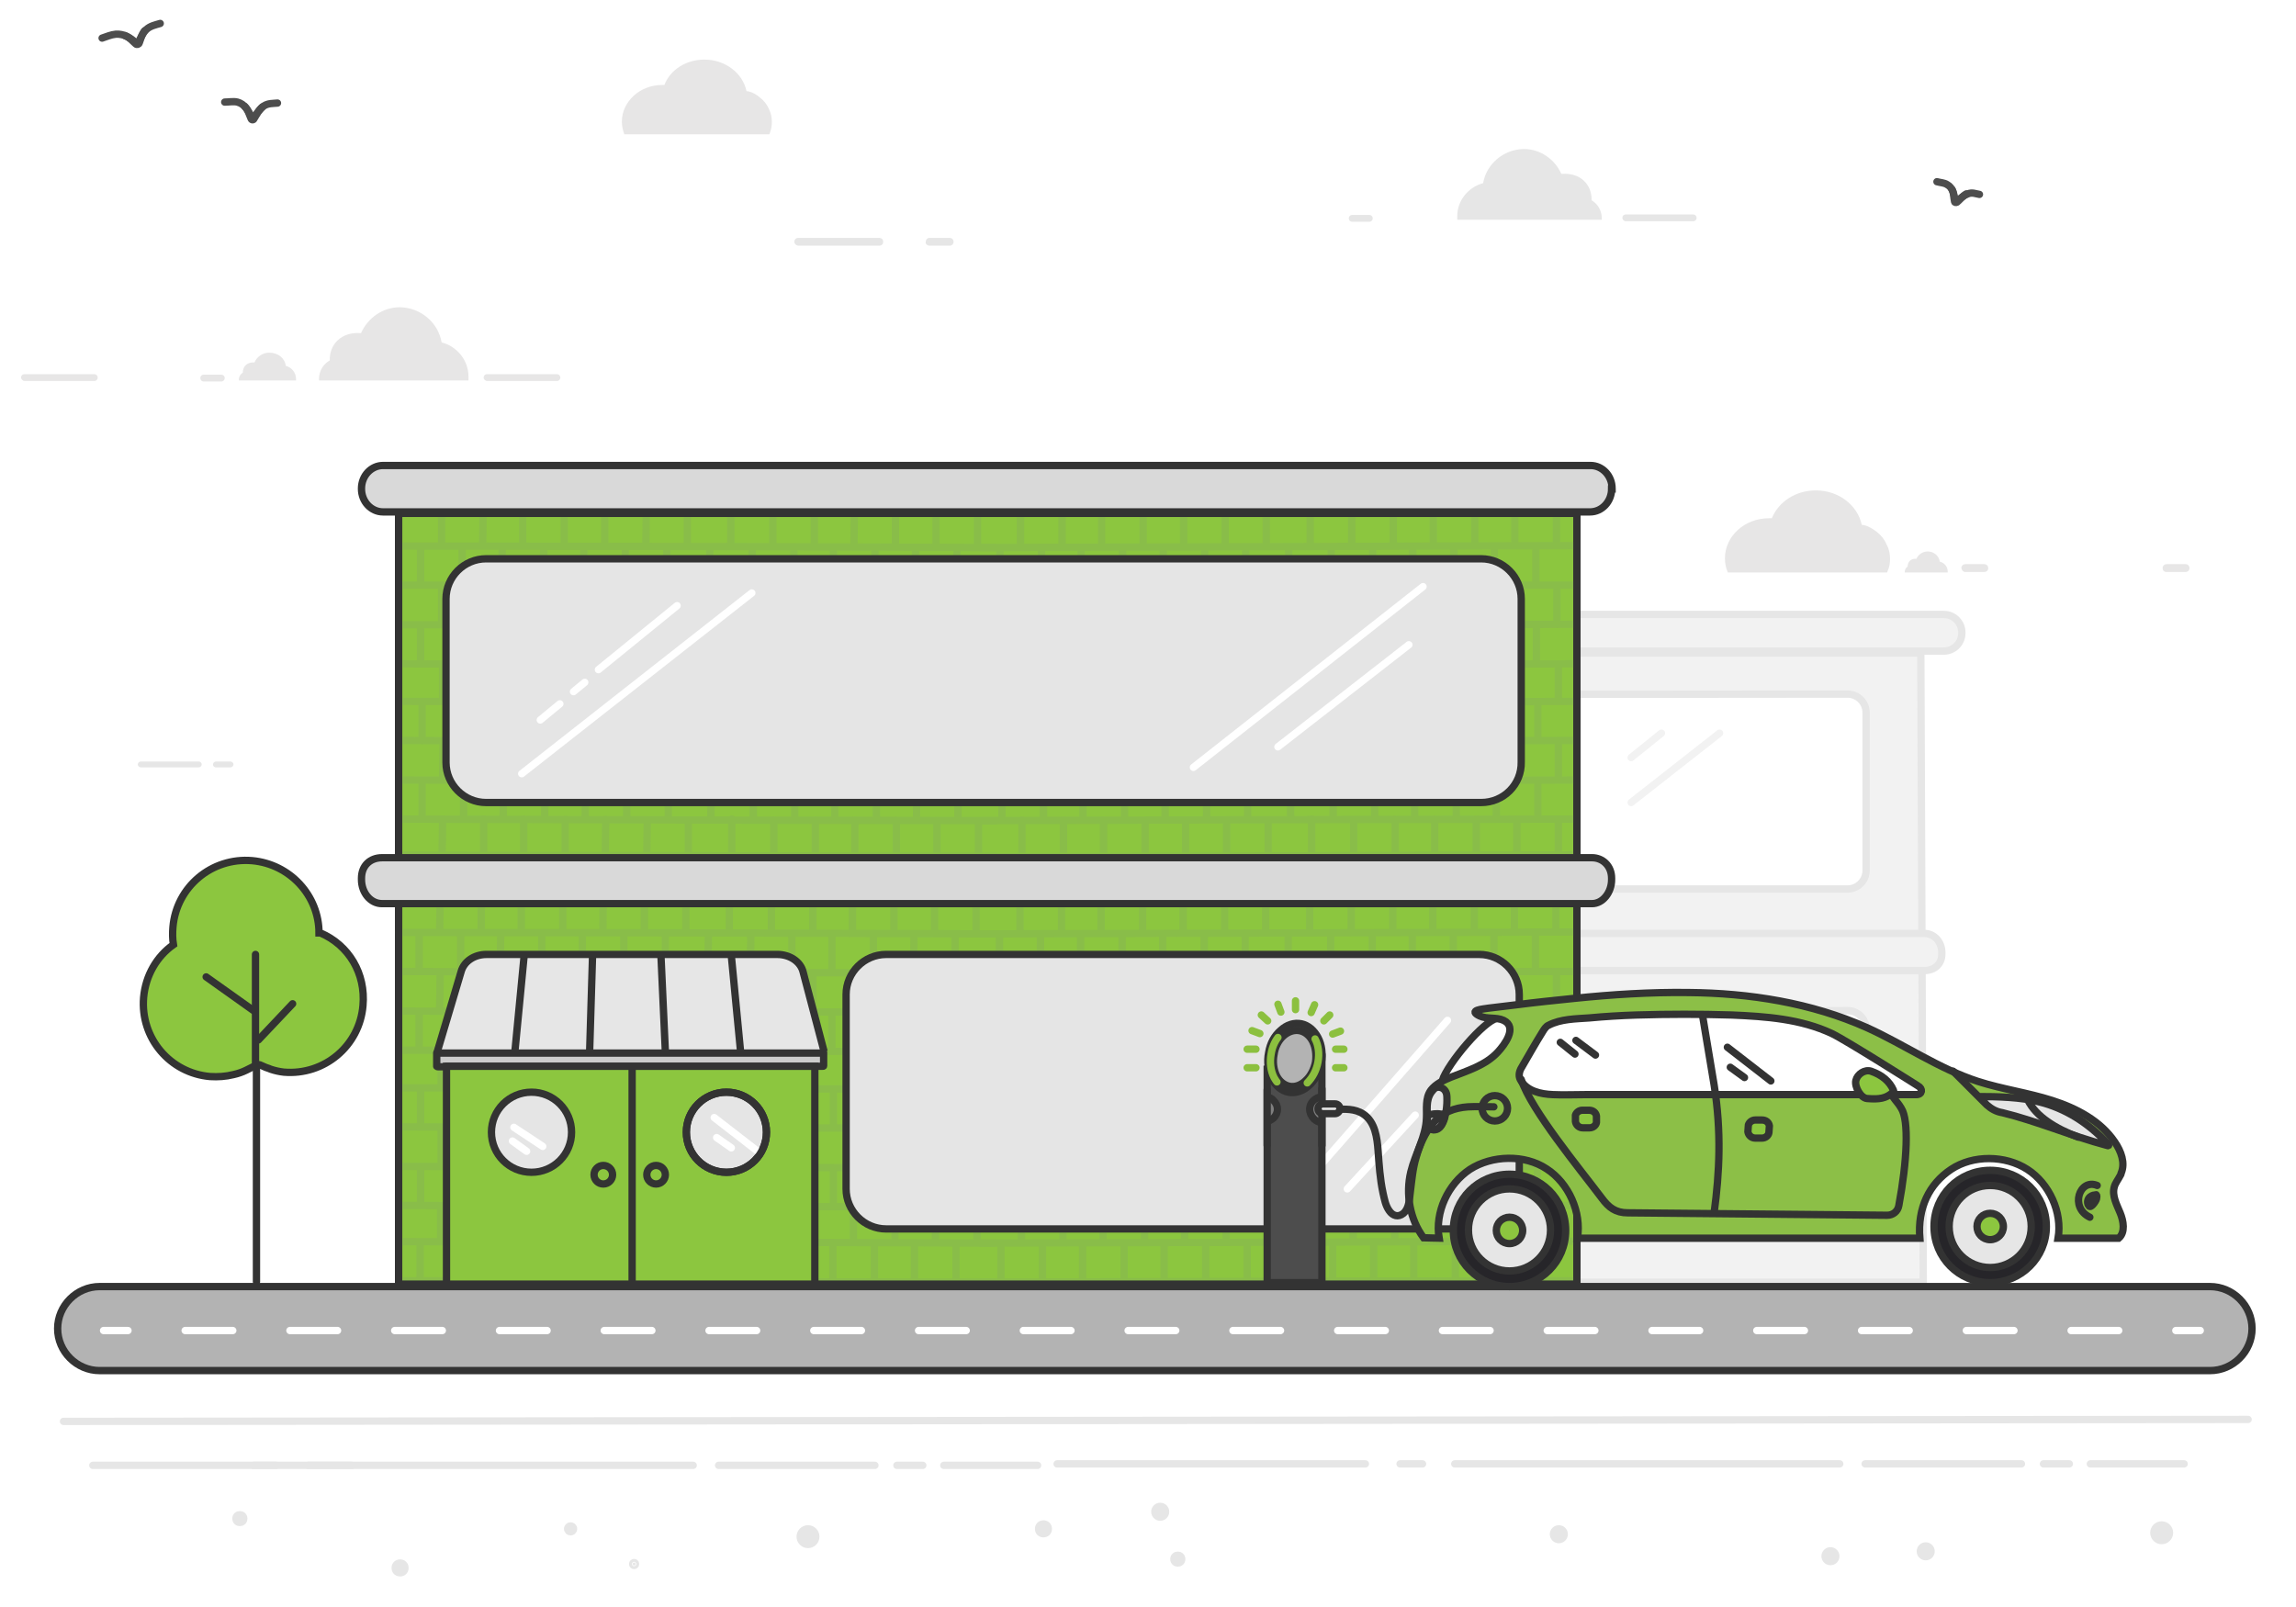 <?xml version="1.0" encoding="utf-8"?>
<!-- Generator: Adobe Illustrator 21.0.2, SVG Export Plug-In . SVG Version: 6.00 Build 0)  -->
<svg version="1.1" id="Layer_2" xmlns="http://www.w3.org/2000/svg" xmlns:xlink="http://www.w3.org/1999/xlink" x="0px" y="0px"
	 viewBox="0 0 470 329" style="enable-background:new 0 0 470 329;" xml:space="preserve">
<style type="text/css">
	.st0{fill:#F2F2F2;stroke:#E6E6E6;stroke-width:1.5;stroke-miterlimit:10;}
	.st1{fill:#FFFFFF;stroke:#E6E6E6;stroke-width:1.5;stroke-miterlimit:10;}
	.st2{fill:#8CC63F;stroke:#333333;stroke-width:1.5;stroke-miterlimit:10;}
	.st3{fill:none;stroke:#F2F2F2;stroke-width:1.5;stroke-linecap:round;stroke-miterlimit:10;}
	.st4{fill:none;stroke:#89BD49;stroke-width:1.5;stroke-linecap:round;stroke-miterlimit:10;}
	.st5{fill:#F5F5F5;stroke:#333333;stroke-width:1.5;stroke-miterlimit:10;}
	.st6{fill:#E7E6E6;}
	.st7{fill:none;stroke:#4D4D4D;stroke-width:1.5;stroke-linecap:round;stroke-miterlimit:10;}
	.st8{fill:#E6E6E6;}
	.st9{fill:#808080;}
	.st10{fill:#B3B3B3;stroke:#333333;stroke-width:1.5;stroke-miterlimit:10;}
	.st11{fill:none;stroke:#FFFFFF;stroke-width:1.5;stroke-linecap:round;stroke-miterlimit:10;}
	.st12{fill:none;stroke:#FFFFFF;stroke-width:1.5;stroke-linecap:round;stroke-miterlimit:10;stroke-dasharray:9.749,11.699;}
	.st13{fill:#8CBF43;stroke:#333333;stroke-width:1.5;stroke-linecap:round;stroke-miterlimit:10;}
	.st14{fill:none;stroke:#333333;stroke-width:1.5;stroke-linecap:round;stroke-miterlimit:10;}
	.st15{fill:#F8F8F8;stroke:#333333;stroke-width:1.5;stroke-miterlimit:10;}
	.st16{fill:#E5E5E5;stroke:#333333;stroke-width:1.5;stroke-miterlimit:10;}
	.st17{fill:#E6E6E6;stroke:#333333;stroke-width:1.5;stroke-miterlimit:10;}
	.st18{fill:#ECECEC;stroke:#333333;stroke-width:1.5;stroke-miterlimit:10;}
	.st19{fill:#CCCCCC;stroke:#333333;stroke-width:1.5;stroke-miterlimit:10;}
	.st20{fill:none;stroke:#333333;stroke-width:1.5;stroke-linecap:round;stroke-linejoin:round;stroke-miterlimit:10;}
	.st21{fill:none;stroke:#333333;stroke-width:1.5;stroke-miterlimit:10;}
	.st22{fill:#D9D9D9;stroke:#333333;stroke-width:1.5;stroke-miterlimit:10;}
	.st23{fill:none;stroke:#FFFFFF;stroke-width:1.5;stroke-linecap:round;stroke-linejoin:round;}
	.st24{fill:#4D4D4D;stroke:#333333;stroke-width:1.5;stroke-linecap:round;stroke-miterlimit:10;}
	.st25{fill:#808080;stroke:#333333;stroke-width:1.5;stroke-miterlimit:10;}
	.st26{fill:#CCCCCC;stroke:#333333;stroke-width:1.5;stroke-linecap:round;stroke-miterlimit:10;}
	.st27{fill:none;stroke:#8CC03F;stroke-width:1.5;stroke-linecap:round;stroke-miterlimit:10;}
	.st28{fill:#FFFFFF;stroke:#333333;stroke-width:1.5;stroke-miterlimit:10;}
	.st29{fill:#8CBF47;stroke:#333333;stroke-width:1.5;stroke-miterlimit:10;}
	.st30{fill:none;stroke:#333333;stroke-width:1.5;}
	.st31{fill:none;stroke:#333333;stroke-width:1.5;stroke-linecap:round;stroke-linejoin:round;}
	.st32{fill-rule:evenodd;clip-rule:evenodd;fill:#262529;stroke:#333333;stroke-width:1.5;}
	
		.st33{fill-rule:evenodd;clip-rule:evenodd;fill:#E6E6E6;stroke:#333333;stroke-width:1.5;stroke-linecap:round;stroke-linejoin:round;}
	
		.st34{fill-rule:evenodd;clip-rule:evenodd;fill:#8CC63F;stroke:#333333;stroke-width:1.5;stroke-linecap:round;stroke-linejoin:round;}
	
		.st35{fill-rule:evenodd;clip-rule:evenodd;fill:none;stroke:#333333;stroke-width:1.5;stroke-linecap:round;stroke-linejoin:round;}
	.st36{fill:none;stroke:#333333;stroke-width:1.5;stroke-linecap:round;}
	.st37{fill:#E6E6E6;stroke:#E6E6E6;stroke-width:1.5;stroke-miterlimit:10;}
	.st38{fill:none;stroke:#E6E6E6;stroke-width:1.5;stroke-linecap:round;stroke-miterlimit:10;}
</style>
<g>
	<polyline class="st0" points="216.4,262 216.4,133.7 393.2,133.7 393.7,262.5 289.7,262.5 	"/>
	<path class="st0" d="M270.7,125.8h127.2c2.1,0,3.7,1.7,3.7,3.7v0.1c0,2.1-1.7,3.7-3.7,3.7H270.7"/>
	<path class="st1" d="M267.3,142.2l110.9-0.1c2.1,0,3.8,1.7,3.8,3.8v32.3c0,2.1-1.7,3.8-3.8,3.8H266"/>
	<path class="st1" d="M297.4,246.8h80.8c2.1,0,3.8-1.7,3.8-3.8v-32.3c0-2.1-1.7-3.8-3.8-3.8l-76.7,0.3c-2.3,0-4.1,1.8-4.1,4.1V246.8
		z"/>
	<path class="st0" d="M295.7,191.1h98.2c2.1,0,3.6,1.8,3.6,3.9v0.3c0,2.1-1.5,3.4-3.6,3.4h-98.2"/>
	<polyline class="st2" points="322.8,185 322.8,262.9 81.6,262.9 81.6,185 	"/>
	<polyline class="st2" points="81.6,175.5 81.6,102.5 322.8,102.5 322.8,175.5 	"/>
	<g>
		<line class="st3" x1="372.6" y1="226.7" x2="359.8" y2="241.4"/>
		<line class="st3" x1="376.7" y1="233.6" x2="371.3" y2="239.6"/>
	</g>
	<g>
		<line class="st3" x1="340.1" y1="150.1" x2="333.9" y2="155.1"/>
		<line class="st3" x1="352" y1="150.1" x2="333.9" y2="164.3"/>
	</g>
	<g>
		<g>
			<g>
				<line class="st4" x1="200.5" y1="191.2" x2="267.3" y2="191"/>
				<line class="st4" x1="200.5" y1="183.4" x2="267.3" y2="183.3"/>
				<line class="st4" x1="208.8" y1="190.9" x2="208.8" y2="183.8"/>
				<line class="st4" x1="217.3" y1="190.9" x2="217.3" y2="183.8"/>
				<line class="st4" x1="225.4" y1="190.9" x2="225.4" y2="183.8"/>
				<line class="st4" x1="233.9" y1="190.9" x2="233.9" y2="183.8"/>
				<line class="st4" x1="242.2" y1="190.9" x2="242.2" y2="183.8"/>
				<line class="st4" x1="250.7" y1="190.9" x2="250.7" y2="183.8"/>
				<line class="st4" x1="259.1" y1="190.9" x2="259.1" y2="183.8"/>
				<line class="st4" x1="200.6" y1="199.2" x2="267.3" y2="199"/>
				<line class="st4" x1="204.6" y1="198.9" x2="204.6" y2="191.8"/>
				<line class="st4" x1="213" y1="198.9" x2="213" y2="191.8"/>
				<line class="st4" x1="221.2" y1="198.9" x2="221.2" y2="191.8"/>
				<line class="st4" x1="229.7" y1="198.9" x2="229.7" y2="191.8"/>
				<line class="st4" x1="238" y1="198.9" x2="238" y2="191.8"/>
				<line class="st4" x1="246.5" y1="198.9" x2="246.5" y2="191.8"/>
				<line class="st4" x1="254.9" y1="198.9" x2="254.9" y2="191.8"/>
				<line class="st4" x1="263.7" y1="198.9" x2="263.7" y2="191.8"/>
				<line class="st4" x1="200.5" y1="207.3" x2="267.4" y2="207.1"/>
				<line class="st4" x1="208.8" y1="207" x2="208.8" y2="199.9"/>
				<line class="st4" x1="217.3" y1="207" x2="217.3" y2="199.9"/>
				<line class="st4" x1="225.5" y1="207" x2="225.5" y2="199.9"/>
				<line class="st4" x1="234" y1="207" x2="234" y2="199.9"/>
				<line class="st4" x1="242.2" y1="207" x2="242.2" y2="199.9"/>
				<line class="st4" x1="250.7" y1="207" x2="250.7" y2="199.9"/>
				<line class="st4" x1="259.2" y1="207" x2="259.2" y2="199.9"/>
				<line class="st4" x1="200.7" y1="215.3" x2="267.4" y2="215.1"/>
				<line class="st4" x1="204.6" y1="215" x2="204.6" y2="207.9"/>
				<line class="st4" x1="213.1" y1="215" x2="213.1" y2="207.9"/>
				<line class="st4" x1="221.3" y1="215" x2="221.3" y2="207.9"/>
				<line class="st4" x1="229.8" y1="215" x2="229.8" y2="207.9"/>
				<line class="st4" x1="238" y1="215" x2="238" y2="207.9"/>
				<line class="st4" x1="246.5" y1="215" x2="246.5" y2="207.9"/>
				<line class="st4" x1="255" y1="215" x2="255" y2="207.9"/>
				<line class="st4" x1="263.8" y1="215" x2="263.8" y2="207.9"/>
				<line class="st4" x1="200.8" y1="223" x2="267.7" y2="222.8"/>
				<line class="st4" x1="209.1" y1="222.7" x2="209.1" y2="215.6"/>
				<line class="st4" x1="217.6" y1="222.7" x2="217.6" y2="215.6"/>
				<line class="st4" x1="225.8" y1="222.7" x2="225.8" y2="215.6"/>
				<line class="st4" x1="234.3" y1="222.7" x2="234.3" y2="215.6"/>
				<line class="st4" x1="242.5" y1="222.7" x2="242.5" y2="215.6"/>
				<line class="st4" x1="251" y1="222.7" x2="251" y2="215.6"/>
				<line class="st4" x1="259.5" y1="222.7" x2="259.5" y2="215.6"/>
				<line class="st4" x1="201" y1="231" x2="267.7" y2="230.9"/>
				<line class="st4" x1="204.9" y1="230.7" x2="204.9" y2="223.6"/>
				<line class="st4" x1="213.4" y1="230.7" x2="213.4" y2="223.6"/>
				<line class="st4" x1="221.6" y1="230.7" x2="221.6" y2="223.6"/>
				<line class="st4" x1="230.1" y1="230.7" x2="230.1" y2="223.6"/>
				<line class="st4" x1="238.3" y1="230.7" x2="238.3" y2="223.6"/>
				<line class="st4" x1="246.8" y1="230.7" x2="246.8" y2="223.6"/>
				<line class="st4" x1="255.3" y1="230.7" x2="255.3" y2="223.6"/>
				<line class="st4" x1="264.1" y1="230.7" x2="264.1" y2="223.6"/>
				<line class="st4" x1="200.9" y1="239.1" x2="267.8" y2="238.9"/>
				<line class="st4" x1="209.2" y1="238.8" x2="209.2" y2="231.7"/>
				<line class="st4" x1="217.7" y1="238.8" x2="217.7" y2="231.7"/>
				<line class="st4" x1="225.8" y1="238.8" x2="225.8" y2="231.7"/>
				<line class="st4" x1="234.3" y1="238.8" x2="234.3" y2="231.7"/>
				<line class="st4" x1="242.6" y1="238.8" x2="242.6" y2="231.7"/>
				<line class="st4" x1="251.1" y1="238.8" x2="251.1" y2="231.7"/>
				<line class="st4" x1="259.6" y1="238.8" x2="259.6" y2="231.7"/>
				<line class="st4" x1="201" y1="247.1" x2="267.7" y2="247"/>
				<line class="st4" x1="205" y1="246.8" x2="205" y2="239.7"/>
				<line class="st4" x1="213.5" y1="246.8" x2="213.5" y2="239.7"/>
				<line class="st4" x1="221.6" y1="246.8" x2="221.6" y2="239.7"/>
				<line class="st4" x1="230.1" y1="246.8" x2="230.1" y2="239.7"/>
				<line class="st4" x1="238.4" y1="246.8" x2="238.4" y2="239.7"/>
				<line class="st4" x1="246.9" y1="246.8" x2="246.9" y2="239.7"/>
				<line class="st4" x1="255.3" y1="246.8" x2="255.3" y2="239.7"/>
				<line class="st4" x1="264.1" y1="246.8" x2="264.1" y2="239.7"/>
				<line class="st4" x1="200.8" y1="254.5" x2="267.7" y2="254.3"/>
				<line class="st4" x1="209.1" y1="254.1" x2="209.1" y2="247.1"/>
				<line class="st4" x1="217.6" y1="254.1" x2="217.6" y2="247.1"/>
				<line class="st4" x1="225.8" y1="254.1" x2="225.8" y2="247.1"/>
				<line class="st4" x1="234.3" y1="254.1" x2="234.3" y2="247.1"/>
				<line class="st4" x1="242.5" y1="254.1" x2="242.5" y2="247.1"/>
				<line class="st4" x1="251" y1="254.1" x2="251" y2="247.1"/>
				<line class="st4" x1="259.5" y1="254.1" x2="259.5" y2="247.1"/>
				<line class="st4" x1="201" y1="262.5" x2="267.7" y2="262.3"/>
				<line class="st4" x1="204.9" y1="262.2" x2="204.9" y2="255.1"/>
				<line class="st4" x1="213.4" y1="262.2" x2="213.4" y2="255.1"/>
				<line class="st4" x1="221.6" y1="262.2" x2="221.6" y2="255.1"/>
				<line class="st4" x1="230.1" y1="262.2" x2="230.1" y2="255.1"/>
				<line class="st4" x1="238.3" y1="262.2" x2="238.3" y2="255.1"/>
				<line class="st4" x1="246.8" y1="262.2" x2="246.8" y2="255.1"/>
				<line class="st4" x1="255.3" y1="262.2" x2="255.3" y2="255.1"/>
				<line class="st4" x1="264.1" y1="262.2" x2="264.1" y2="255.1"/>
				<line class="st4" x1="267.3" y1="191" x2="322.2" y2="190.8"/>
				<line class="st4" x1="267.3" y1="183.3" x2="322.2" y2="183.1"/>
				<line class="st4" x1="276.6" y1="190.7" x2="276.6" y2="183.6"/>
				<line class="st4" x1="285.1" y1="190.7" x2="285.1" y2="183.6"/>
				<line class="st4" x1="293.3" y1="190.7" x2="293.3" y2="183.6"/>
				<line class="st4" x1="301.8" y1="190.7" x2="301.8" y2="183.6"/>
				<line class="st4" x1="310" y1="190.7" x2="310" y2="183.6"/>
				<line class="st4" x1="318.5" y1="190.7" x2="318.5" y2="183.6"/>
				<line class="st4" x1="267.3" y1="199" x2="322.1" y2="198.9"/>
				<line class="st4" x1="272.4" y1="198.7" x2="272.4" y2="191.6"/>
				<line class="st4" x1="280.9" y1="198.7" x2="280.9" y2="191.6"/>
				<line class="st4" x1="289.1" y1="198.7" x2="289.1" y2="191.6"/>
				<line class="st4" x1="297.5" y1="198.7" x2="297.5" y2="191.6"/>
				<line class="st4" x1="305.8" y1="198.7" x2="305.8" y2="191.6"/>
				<line class="st4" x1="314.3" y1="198.7" x2="314.3" y2="191.6"/>
				<line class="st4" x1="267.4" y1="207.1" x2="322.2" y2="207"/>
				<line class="st4" x1="276.7" y1="206.8" x2="276.7" y2="199.7"/>
				<line class="st4" x1="285.2" y1="206.8" x2="285.2" y2="199.7"/>
				<line class="st4" x1="293.3" y1="206.8" x2="293.3" y2="199.7"/>
				<line class="st4" x1="301.8" y1="206.8" x2="301.8" y2="199.7"/>
				<line class="st4" x1="310.1" y1="206.8" x2="310.1" y2="199.7"/>
				<line class="st4" x1="318.6" y1="206.8" x2="318.6" y2="199.7"/>
				<line class="st4" x1="267.4" y1="215.1" x2="322.2" y2="215"/>
				<line class="st4" x1="272.5" y1="214.8" x2="272.5" y2="207.7"/>
				<line class="st4" x1="280.9" y1="214.8" x2="280.9" y2="207.7"/>
				<line class="st4" x1="289.1" y1="214.8" x2="289.1" y2="207.7"/>
				<line class="st4" x1="297.6" y1="214.8" x2="297.6" y2="207.7"/>
				<line class="st4" x1="305.9" y1="214.8" x2="305.9" y2="207.7"/>
				<line class="st4" x1="314.3" y1="214.8" x2="314.3" y2="207.7"/>
				<line class="st4" x1="267.6" y1="222.8" x2="322.4" y2="222.7"/>
				<line class="st4" x1="277" y1="222.5" x2="277" y2="215.4"/>
				<line class="st4" x1="285.5" y1="222.5" x2="285.5" y2="215.4"/>
				<line class="st4" x1="293.6" y1="222.5" x2="293.6" y2="215.4"/>
				<line class="st4" x1="302.1" y1="222.5" x2="302.1" y2="215.4"/>
				<line class="st4" x1="310.4" y1="222.5" x2="310.4" y2="215.4"/>
				<line class="st4" x1="318.9" y1="222.5" x2="318.9" y2="215.4"/>
				<line class="st4" x1="267.6" y1="230.9" x2="322.4" y2="230.7"/>
				<line class="st4" x1="272.8" y1="230.6" x2="272.8" y2="223.5"/>
				<line class="st4" x1="281.2" y1="230.6" x2="281.2" y2="223.5"/>
				<line class="st4" x1="289.4" y1="230.6" x2="289.4" y2="223.5"/>
				<line class="st4" x1="297.9" y1="230.6" x2="297.9" y2="223.5"/>
				<line class="st4" x1="306.2" y1="230.6" x2="306.2" y2="223.5"/>
				<line class="st4" x1="314.6" y1="230.6" x2="314.6" y2="223.5"/>
				<line class="st4" x1="267.7" y1="238.9" x2="322.5" y2="238.8"/>
				<line class="st4" x1="277" y1="238.6" x2="277" y2="231.5"/>
				<line class="st4" x1="285.5" y1="238.6" x2="285.5" y2="231.5"/>
				<line class="st4" x1="293.7" y1="238.6" x2="293.7" y2="231.5"/>
				<line class="st4" x1="302.2" y1="238.6" x2="302.2" y2="231.5"/>
				<line class="st4" x1="310.4" y1="238.6" x2="310.4" y2="231.5"/>
				<line class="st4" x1="318.9" y1="238.6" x2="318.9" y2="231.5"/>
				<line class="st4" x1="267.7" y1="247" x2="322.5" y2="246.8"/>
				<line class="st4" x1="272.8" y1="246.7" x2="272.8" y2="239.6"/>
				<line class="st4" x1="281.3" y1="246.7" x2="281.3" y2="239.6"/>
				<line class="st4" x1="289.5" y1="246.7" x2="289.5" y2="239.6"/>
				<line class="st4" x1="297.9" y1="246.7" x2="297.9" y2="239.6"/>
				<line class="st4" x1="306.2" y1="246.7" x2="306.2" y2="239.6"/>
				<line class="st4" x1="314.7" y1="246.7" x2="314.7" y2="239.6"/>
				<line class="st4" x1="267.6" y1="254.3" x2="322.4" y2="254.1"/>
				<line class="st4" x1="277" y1="254" x2="277" y2="246.9"/>
				<line class="st4" x1="285.5" y1="254" x2="285.5" y2="246.9"/>
				<line class="st4" x1="293.6" y1="254" x2="293.6" y2="246.9"/>
				<line class="st4" x1="302.1" y1="254" x2="302.1" y2="246.9"/>
				<line class="st4" x1="310.4" y1="254" x2="310.4" y2="246.9"/>
				<line class="st4" x1="318.9" y1="254" x2="318.9" y2="246.9"/>
				<line class="st4" x1="267.6" y1="262.3" x2="322.4" y2="262.2"/>
				<line class="st4" x1="272.8" y1="262" x2="272.8" y2="254.9"/>
				<line class="st4" x1="281.2" y1="262" x2="281.2" y2="254.9"/>
				<line class="st4" x1="289.4" y1="262" x2="289.4" y2="254.9"/>
				<line class="st4" x1="297.9" y1="262" x2="297.9" y2="254.9"/>
				<line class="st4" x1="306.2" y1="262" x2="306.2" y2="254.9"/>
				<line class="st4" x1="314.6" y1="262" x2="314.6" y2="254.9"/>
				<line class="st4" x1="268.1" y1="190.6" x2="268.1" y2="183.5"/>
				<line class="st4" x1="268.1" y1="206.7" x2="268.1" y2="199.6"/>
				<line class="st4" x1="268.4" y1="222.4" x2="268.4" y2="215.3"/>
				<line class="st4" x1="268.5" y1="238.5" x2="268.5" y2="231.4"/>
				<line class="st4" x1="268.4" y1="253.9" x2="268.4" y2="246.8"/>
			</g>
			<line class="st4" x1="200.6" y1="112.1" x2="267.4" y2="111.9"/>
			<line class="st4" x1="200.6" y1="104.3" x2="267.4" y2="104.1"/>
			<line class="st4" x1="208.9" y1="111.7" x2="208.9" y2="104.6"/>
			<line class="st4" x1="217.4" y1="111.7" x2="217.4" y2="104.6"/>
			<line class="st4" x1="225.5" y1="111.7" x2="225.5" y2="104.6"/>
			<line class="st4" x1="234" y1="111.7" x2="234" y2="104.6"/>
			<line class="st4" x1="242.3" y1="111.7" x2="242.3" y2="104.6"/>
			<line class="st4" x1="250.8" y1="111.7" x2="250.8" y2="104.6"/>
			<line class="st4" x1="259.2" y1="111.7" x2="259.2" y2="104.6"/>
			<line class="st4" x1="200.7" y1="120.1" x2="267.4" y2="119.9"/>
			<line class="st4" x1="204.7" y1="119.8" x2="204.7" y2="112.7"/>
			<line class="st4" x1="213.2" y1="119.8" x2="213.2" y2="112.7"/>
			<line class="st4" x1="221.3" y1="119.8" x2="221.3" y2="112.7"/>
			<line class="st4" x1="229.8" y1="119.8" x2="229.8" y2="112.7"/>
			<line class="st4" x1="238.1" y1="119.8" x2="238.1" y2="112.7"/>
			<line class="st4" x1="246.6" y1="119.8" x2="246.6" y2="112.7"/>
			<line class="st4" x1="255" y1="119.8" x2="255" y2="112.7"/>
			<line class="st4" x1="263.8" y1="119.8" x2="263.8" y2="112.7"/>
			<line class="st4" x1="200.7" y1="128.2" x2="267.5" y2="128"/>
			<line class="st4" x1="208.9" y1="127.8" x2="208.9" y2="120.7"/>
			<line class="st4" x1="217.4" y1="127.8" x2="217.4" y2="120.7"/>
			<line class="st4" x1="225.6" y1="127.8" x2="225.6" y2="120.7"/>
			<line class="st4" x1="234.1" y1="127.8" x2="234.1" y2="120.7"/>
			<line class="st4" x1="242.4" y1="127.8" x2="242.4" y2="120.7"/>
			<line class="st4" x1="250.8" y1="127.8" x2="250.8" y2="120.7"/>
			<line class="st4" x1="259.3" y1="127.8" x2="259.3" y2="120.7"/>
			<line class="st4" x1="200.8" y1="136.2" x2="267.5" y2="136"/>
			<line class="st4" x1="204.7" y1="135.9" x2="204.7" y2="128.8"/>
			<line class="st4" x1="213.2" y1="135.9" x2="213.2" y2="128.8"/>
			<line class="st4" x1="221.4" y1="135.9" x2="221.4" y2="128.8"/>
			<line class="st4" x1="229.9" y1="135.9" x2="229.9" y2="128.8"/>
			<line class="st4" x1="238.1" y1="135.9" x2="238.1" y2="128.8"/>
			<line class="st4" x1="246.6" y1="135.9" x2="246.6" y2="128.8"/>
			<line class="st4" x1="255.1" y1="135.9" x2="255.1" y2="128.8"/>
			<line class="st4" x1="263.9" y1="135.9" x2="263.9" y2="128.8"/>
			<line class="st4" x1="201" y1="143.9" x2="267.8" y2="143.7"/>
			<line class="st4" x1="209.2" y1="143.6" x2="209.2" y2="136.5"/>
			<line class="st4" x1="217.7" y1="143.6" x2="217.7" y2="136.5"/>
			<line class="st4" x1="225.9" y1="143.6" x2="225.9" y2="136.5"/>
			<line class="st4" x1="234.4" y1="143.6" x2="234.4" y2="136.5"/>
			<line class="st4" x1="242.7" y1="143.6" x2="242.7" y2="136.5"/>
			<line class="st4" x1="251.1" y1="143.6" x2="251.1" y2="136.5"/>
			<line class="st4" x1="259.6" y1="143.6" x2="259.6" y2="136.5"/>
			<line class="st4" x1="201.1" y1="151.9" x2="267.8" y2="151.7"/>
			<line class="st4" x1="205" y1="151.6" x2="205" y2="144.5"/>
			<line class="st4" x1="213.5" y1="151.6" x2="213.5" y2="144.5"/>
			<line class="st4" x1="221.7" y1="151.6" x2="221.7" y2="144.5"/>
			<line class="st4" x1="230.2" y1="151.6" x2="230.2" y2="144.5"/>
			<line class="st4" x1="238.4" y1="151.6" x2="238.4" y2="144.5"/>
			<line class="st4" x1="246.9" y1="151.6" x2="246.9" y2="144.5"/>
			<line class="st4" x1="255.4" y1="151.6" x2="255.4" y2="144.5"/>
			<line class="st4" x1="264.2" y1="151.6" x2="264.2" y2="144.5"/>
			<line class="st4" x1="201" y1="160" x2="267.9" y2="159.8"/>
			<line class="st4" x1="209.3" y1="159.7" x2="209.3" y2="152.6"/>
			<line class="st4" x1="217.8" y1="159.7" x2="217.8" y2="152.6"/>
			<line class="st4" x1="225.9" y1="159.7" x2="225.9" y2="152.6"/>
			<line class="st4" x1="234.4" y1="159.7" x2="234.4" y2="152.6"/>
			<line class="st4" x1="242.7" y1="159.7" x2="242.7" y2="152.6"/>
			<line class="st4" x1="251.2" y1="159.7" x2="251.2" y2="152.6"/>
			<line class="st4" x1="259.7" y1="159.7" x2="259.7" y2="152.6"/>
			<line class="st4" x1="201.1" y1="168" x2="267.8" y2="167.8"/>
			<line class="st4" x1="205.1" y1="167.7" x2="205.1" y2="160.6"/>
			<line class="st4" x1="213.6" y1="167.7" x2="213.6" y2="160.6"/>
			<line class="st4" x1="221.7" y1="167.7" x2="221.7" y2="160.6"/>
			<line class="st4" x1="230.2" y1="167.7" x2="230.2" y2="160.6"/>
			<line class="st4" x1="238.5" y1="167.7" x2="238.5" y2="160.6"/>
			<line class="st4" x1="247" y1="167.7" x2="247" y2="160.6"/>
			<line class="st4" x1="255.4" y1="167.7" x2="255.4" y2="160.6"/>
			<line class="st4" x1="264.2" y1="167.7" x2="264.2" y2="160.6"/>
			<line class="st4" x1="201" y1="175.4" x2="267.8" y2="175.2"/>
			<line class="st4" x1="209.2" y1="175" x2="209.2" y2="167.9"/>
			<line class="st4" x1="217.7" y1="175" x2="217.7" y2="167.9"/>
			<line class="st4" x1="225.9" y1="175" x2="225.9" y2="167.9"/>
			<line class="st4" x1="234.4" y1="175" x2="234.4" y2="167.9"/>
			<line class="st4" x1="242.7" y1="175" x2="242.7" y2="167.9"/>
			<line class="st4" x1="251.1" y1="175" x2="251.1" y2="167.9"/>
			<line class="st4" x1="259.6" y1="175" x2="259.6" y2="167.9"/>
			<line class="st4" x1="205" y1="183.1" x2="205" y2="176"/>
			<line class="st4" x1="213.5" y1="183.1" x2="213.5" y2="176"/>
			<line class="st4" x1="221.7" y1="183.1" x2="221.7" y2="176"/>
			<line class="st4" x1="230.2" y1="183.1" x2="230.2" y2="176"/>
			<line class="st4" x1="238.4" y1="183.1" x2="238.4" y2="176"/>
			<line class="st4" x1="246.9" y1="183.1" x2="246.9" y2="176"/>
			<line class="st4" x1="255.4" y1="183.1" x2="255.4" y2="176"/>
			<line class="st4" x1="264.2" y1="183.1" x2="264.2" y2="176"/>
			<line class="st4" x1="267.4" y1="111.9" x2="322.3" y2="111.7"/>
			<line class="st4" x1="267.4" y1="104.1" x2="322.3" y2="104"/>
			<line class="st4" x1="276.7" y1="111.6" x2="276.7" y2="104.5"/>
			<line class="st4" x1="285.2" y1="111.6" x2="285.2" y2="104.5"/>
			<line class="st4" x1="293.4" y1="111.6" x2="293.4" y2="104.5"/>
			<line class="st4" x1="301.9" y1="111.6" x2="301.9" y2="104.5"/>
			<line class="st4" x1="310.1" y1="111.6" x2="310.1" y2="104.5"/>
			<line class="st4" x1="318.6" y1="111.6" x2="318.6" y2="104.5"/>
			<line class="st4" x1="267.4" y1="119.9" x2="322.2" y2="119.8"/>
			<line class="st4" x1="272.5" y1="119.6" x2="272.5" y2="112.5"/>
			<line class="st4" x1="281" y1="119.6" x2="281" y2="112.5"/>
			<line class="st4" x1="289.2" y1="119.6" x2="289.2" y2="112.5"/>
			<line class="st4" x1="297.6" y1="119.6" x2="297.6" y2="112.5"/>
			<line class="st4" x1="305.9" y1="119.6" x2="305.9" y2="112.5"/>
			<line class="st4" x1="314.4" y1="119.6" x2="314.4" y2="112.5"/>
			<line class="st4" x1="267.5" y1="128" x2="322.3" y2="127.8"/>
			<line class="st4" x1="276.8" y1="127.7" x2="276.8" y2="120.6"/>
			<line class="st4" x1="285.3" y1="127.7" x2="285.3" y2="120.6"/>
			<line class="st4" x1="293.4" y1="127.7" x2="293.4" y2="120.6"/>
			<line class="st4" x1="301.9" y1="127.7" x2="301.9" y2="120.6"/>
			<line class="st4" x1="310.2" y1="127.7" x2="310.2" y2="120.6"/>
			<line class="st4" x1="318.7" y1="127.7" x2="318.7" y2="120.6"/>
			<line class="st4" x1="267.5" y1="136" x2="322.3" y2="135.9"/>
			<line class="st4" x1="272.6" y1="135.7" x2="272.6" y2="128.6"/>
			<line class="st4" x1="281" y1="135.7" x2="281" y2="128.6"/>
			<line class="st4" x1="289.2" y1="135.7" x2="289.2" y2="128.6"/>
			<line class="st4" x1="297.7" y1="135.7" x2="297.7" y2="128.6"/>
			<line class="st4" x1="306" y1="135.7" x2="306" y2="128.6"/>
			<line class="st4" x1="314.5" y1="135.7" x2="314.5" y2="128.6"/>
			<line class="st4" x1="267.7" y1="143.7" x2="322.5" y2="143.6"/>
			<line class="st4" x1="277.1" y1="143.4" x2="277.1" y2="136.3"/>
			<line class="st4" x1="285.6" y1="143.4" x2="285.6" y2="136.3"/>
			<line class="st4" x1="293.7" y1="143.4" x2="293.7" y2="136.3"/>
			<line class="st4" x1="302.2" y1="143.4" x2="302.2" y2="136.3"/>
			<line class="st4" x1="310.5" y1="143.4" x2="310.5" y2="136.3"/>
			<line class="st4" x1="319" y1="143.4" x2="319" y2="136.3"/>
			<line class="st4" x1="267.7" y1="151.7" x2="322.5" y2="151.6"/>
			<line class="st4" x1="272.9" y1="151.4" x2="272.9" y2="144.3"/>
			<line class="st4" x1="281.3" y1="151.4" x2="281.3" y2="144.3"/>
			<line class="st4" x1="289.5" y1="151.4" x2="289.5" y2="144.3"/>
			<line class="st4" x1="298" y1="151.4" x2="298" y2="144.3"/>
			<line class="st4" x1="306.3" y1="151.4" x2="306.3" y2="144.3"/>
			<line class="st4" x1="314.8" y1="151.4" x2="314.8" y2="144.3"/>
			<line class="st4" x1="267.8" y1="159.8" x2="322.6" y2="159.7"/>
			<line class="st4" x1="277.1" y1="159.5" x2="277.1" y2="152.4"/>
			<line class="st4" x1="285.6" y1="159.5" x2="285.6" y2="152.4"/>
			<line class="st4" x1="293.8" y1="159.5" x2="293.8" y2="152.4"/>
			<line class="st4" x1="302.3" y1="159.5" x2="302.3" y2="152.4"/>
			<line class="st4" x1="310.5" y1="159.5" x2="310.5" y2="152.4"/>
			<line class="st4" x1="319" y1="159.5" x2="319" y2="152.4"/>
			<line class="st4" x1="267.8" y1="167.8" x2="322.6" y2="167.7"/>
			<line class="st4" x1="272.9" y1="167.5" x2="272.9" y2="160.4"/>
			<line class="st4" x1="281.4" y1="167.5" x2="281.4" y2="160.4"/>
			<line class="st4" x1="289.6" y1="167.5" x2="289.6" y2="160.4"/>
			<line class="st4" x1="298.1" y1="167.5" x2="298.1" y2="160.4"/>
			<line class="st4" x1="306.3" y1="167.5" x2="306.3" y2="160.4"/>
			<line class="st4" x1="314.8" y1="167.5" x2="314.8" y2="160.4"/>
			<line class="st4" x1="267.7" y1="175.2" x2="322.5" y2="175"/>
			<line class="st4" x1="277.1" y1="174.9" x2="277.1" y2="167.8"/>
			<line class="st4" x1="285.6" y1="174.9" x2="285.6" y2="167.8"/>
			<line class="st4" x1="293.7" y1="174.9" x2="293.7" y2="167.8"/>
			<line class="st4" x1="302.2" y1="174.9" x2="302.2" y2="167.8"/>
			<line class="st4" x1="310.5" y1="174.9" x2="310.5" y2="167.8"/>
			<line class="st4" x1="319" y1="174.9" x2="319" y2="167.8"/>
			<line class="st4" x1="272.9" y1="182.9" x2="272.9" y2="175.8"/>
			<line class="st4" x1="281.3" y1="182.9" x2="281.3" y2="175.8"/>
			<line class="st4" x1="289.5" y1="182.9" x2="289.5" y2="175.8"/>
			<line class="st4" x1="298" y1="182.9" x2="298" y2="175.8"/>
			<line class="st4" x1="306.3" y1="182.9" x2="306.3" y2="175.8"/>
			<line class="st4" x1="314.8" y1="182.9" x2="314.8" y2="175.8"/>
			<line class="st4" x1="268.2" y1="111.5" x2="268.2" y2="104.4"/>
			<line class="st4" x1="268.2" y1="127.6" x2="268.2" y2="120.5"/>
			<line class="st4" x1="268.5" y1="143.3" x2="268.5" y2="136.2"/>
			<line class="st4" x1="268.6" y1="159.4" x2="268.6" y2="152.3"/>
			<line class="st4" x1="268.5" y1="174.8" x2="268.5" y2="167.7"/>
		</g>
		<g>
			<g>
				<line class="st4" x1="81.7" y1="190.9" x2="148.6" y2="191"/>
				<line class="st4" x1="81.8" y1="183.1" x2="148.6" y2="183.3"/>
				<line class="st4" x1="90" y1="190.6" x2="90.1" y2="183.5"/>
				<line class="st4" x1="98.5" y1="190.6" x2="98.5" y2="183.5"/>
				<line class="st4" x1="106.7" y1="190.7" x2="106.7" y2="183.6"/>
				<line class="st4" x1="115.2" y1="190.7" x2="115.2" y2="183.6"/>
				<line class="st4" x1="123.4" y1="190.7" x2="123.5" y2="183.7"/>
				<line class="st4" x1="131.9" y1="190.8" x2="131.9" y2="183.7"/>
				<line class="st4" x1="140.4" y1="190.8" x2="140.4" y2="183.7"/>
				<line class="st4" x1="81.8" y1="198.9" x2="148.6" y2="199.1"/>
				<line class="st4" x1="85.8" y1="198.6" x2="85.8" y2="191.5"/>
				<line class="st4" x1="94.3" y1="198.6" x2="94.3" y2="191.5"/>
				<line class="st4" x1="102.4" y1="198.7" x2="102.5" y2="191.6"/>
				<line class="st4" x1="110.9" y1="198.7" x2="110.9" y2="191.6"/>
				<line class="st4" x1="119.2" y1="198.8" x2="119.2" y2="191.7"/>
				<line class="st4" x1="127.7" y1="198.8" x2="127.7" y2="191.7"/>
				<line class="st4" x1="136.2" y1="198.9" x2="136.2" y2="191.8"/>
				<line class="st4" x1="144.9" y1="198.9" x2="145" y2="191.8"/>
				<line class="st4" x1="81.8" y1="207" x2="148.6" y2="207.1"/>
				<line class="st4" x1="90" y1="206.7" x2="90.1" y2="199.6"/>
				<line class="st4" x1="98.5" y1="206.7" x2="98.6" y2="199.6"/>
				<line class="st4" x1="106.7" y1="206.8" x2="106.7" y2="199.7"/>
				<line class="st4" x1="115.2" y1="206.8" x2="115.2" y2="199.7"/>
				<line class="st4" x1="123.5" y1="206.9" x2="123.5" y2="199.8"/>
				<line class="st4" x1="131.9" y1="206.9" x2="132" y2="199.8"/>
				<line class="st4" x1="140.4" y1="206.9" x2="140.4" y2="199.8"/>
				<line class="st4" x1="81.8" y1="215" x2="148.6" y2="215.2"/>
				<line class="st4" x1="85.8" y1="214.7" x2="85.8" y2="207.6"/>
				<line class="st4" x1="94.3" y1="214.7" x2="94.3" y2="207.6"/>
				<line class="st4" x1="102.5" y1="214.8" x2="102.5" y2="207.7"/>
				<line class="st4" x1="110.9" y1="214.8" x2="111" y2="207.7"/>
				<line class="st4" x1="119.2" y1="214.9" x2="119.2" y2="207.8"/>
				<line class="st4" x1="127.7" y1="214.9" x2="127.7" y2="207.8"/>
				<line class="st4" x1="136.2" y1="215" x2="136.2" y2="207.9"/>
				<line class="st4" x1="145" y1="215" x2="145" y2="207.9"/>
				<line class="st4" x1="82" y1="222.7" x2="148.9" y2="222.9"/>
				<line class="st4" x1="90.3" y1="222.4" x2="90.3" y2="215.3"/>
				<line class="st4" x1="98.8" y1="222.4" x2="98.8" y2="215.3"/>
				<line class="st4" x1="107" y1="222.5" x2="107" y2="215.4"/>
				<line class="st4" x1="115.4" y1="222.5" x2="115.5" y2="215.4"/>
				<line class="st4" x1="123.7" y1="222.6" x2="123.7" y2="215.5"/>
				<line class="st4" x1="132.2" y1="222.6" x2="132.2" y2="215.5"/>
				<line class="st4" x1="140.7" y1="222.7" x2="140.7" y2="215.6"/>
				<line class="st4" x1="82.1" y1="230.7" x2="148.8" y2="230.9"/>
				<line class="st4" x1="86.1" y1="230.4" x2="86.1" y2="223.3"/>
				<line class="st4" x1="94.5" y1="230.5" x2="94.6" y2="223.4"/>
				<line class="st4" x1="102.7" y1="230.5" x2="102.7" y2="223.4"/>
				<line class="st4" x1="111.2" y1="230.5" x2="111.2" y2="223.4"/>
				<line class="st4" x1="119.5" y1="230.6" x2="119.5" y2="223.5"/>
				<line class="st4" x1="128" y1="230.6" x2="128" y2="223.5"/>
				<line class="st4" x1="136.4" y1="230.7" x2="136.4" y2="223.6"/>
				<line class="st4" x1="145.2" y1="230.7" x2="145.2" y2="223.6"/>
				<line class="st4" x1="82" y1="238.8" x2="148.9" y2="239"/>
				<line class="st4" x1="90.3" y1="238.5" x2="90.3" y2="231.4"/>
				<line class="st4" x1="98.8" y1="238.5" x2="98.8" y2="231.4"/>
				<line class="st4" x1="107" y1="238.6" x2="107" y2="231.5"/>
				<line class="st4" x1="115.5" y1="238.6" x2="115.5" y2="231.5"/>
				<line class="st4" x1="123.7" y1="238.7" x2="123.7" y2="231.6"/>
				<line class="st4" x1="132.2" y1="238.7" x2="132.2" y2="231.6"/>
				<line class="st4" x1="140.7" y1="238.8" x2="140.7" y2="231.7"/>
				<line class="st4" x1="82.1" y1="246.8" x2="148.8" y2="247"/>
				<line class="st4" x1="86.1" y1="246.5" x2="86.1" y2="239.4"/>
				<line class="st4" x1="94.6" y1="246.6" x2="94.6" y2="239.5"/>
				<line class="st4" x1="102.7" y1="246.6" x2="102.7" y2="239.5"/>
				<line class="st4" x1="111.2" y1="246.6" x2="111.2" y2="239.6"/>
				<line class="st4" x1="119.5" y1="246.7" x2="119.5" y2="239.6"/>
				<line class="st4" x1="128" y1="246.7" x2="128" y2="239.6"/>
				<line class="st4" x1="136.4" y1="246.8" x2="136.5" y2="239.7"/>
				<line class="st4" x1="145.2" y1="246.8" x2="145.2" y2="239.7"/>
				<line class="st4" x1="81.9" y1="254.2" x2="148.8" y2="254.3"/>
				<line class="st4" x1="90.2" y1="253.9" x2="90.2" y2="246.8"/>
				<line class="st4" x1="98.7" y1="253.9" x2="98.7" y2="246.8"/>
				<line class="st4" x1="106.9" y1="254" x2="106.9" y2="246.9"/>
				<line class="st4" x1="115.4" y1="254" x2="115.4" y2="246.9"/>
				<line class="st4" x1="123.6" y1="254" x2="123.7" y2="247"/>
				<line class="st4" x1="132.1" y1="254.1" x2="132.1" y2="247"/>
				<line class="st4" x1="140.6" y1="254.1" x2="140.6" y2="247"/>
				<line class="st4" x1="82" y1="262.2" x2="148.7" y2="262.4"/>
				<line class="st4" x1="86" y1="261.9" x2="86" y2="254.8"/>
				<line class="st4" x1="94.5" y1="261.9" x2="94.5" y2="254.8"/>
				<line class="st4" x1="102.6" y1="262" x2="102.6" y2="254.9"/>
				<line class="st4" x1="111.1" y1="262" x2="111.1" y2="254.9"/>
				<line class="st4" x1="119.4" y1="262.1" x2="119.4" y2="255"/>
				<line class="st4" x1="127.9" y1="262.1" x2="127.9" y2="255"/>
				<line class="st4" x1="136.3" y1="262.2" x2="136.4" y2="255.1"/>
				<line class="st4" x1="145.1" y1="262.2" x2="145.1" y2="255.1"/>
				<line class="st4" x1="148.6" y1="191" x2="203.4" y2="191.2"/>
				<line class="st4" x1="148.6" y1="183.3" x2="203.4" y2="183.4"/>
				<line class="st4" x1="157.9" y1="190.8" x2="157.9" y2="183.7"/>
				<line class="st4" x1="166.4" y1="190.8" x2="166.4" y2="183.7"/>
				<line class="st4" x1="174.5" y1="190.9" x2="174.5" y2="183.8"/>
				<line class="st4" x1="183" y1="190.9" x2="183" y2="183.8"/>
				<line class="st4" x1="191.3" y1="190.9" x2="191.3" y2="183.9"/>
				<line class="st4" x1="199.8" y1="191" x2="199.8" y2="183.9"/>
				<line class="st4" x1="148.6" y1="199.1" x2="203.4" y2="199.2"/>
				<line class="st4" x1="153.6" y1="198.8" x2="153.7" y2="191.7"/>
				<line class="st4" x1="162.1" y1="198.8" x2="162.1" y2="191.7"/>
				<line class="st4" x1="170.3" y1="198.9" x2="170.3" y2="191.8"/>
				<line class="st4" x1="178.8" y1="198.9" x2="178.8" y2="191.8"/>
				<line class="st4" x1="187" y1="199" x2="187.1" y2="191.9"/>
				<line class="st4" x1="195.5" y1="199" x2="195.5" y2="191.9"/>
				<line class="st4" x1="148.6" y1="207.1" x2="203.4" y2="207.3"/>
				<line class="st4" x1="157.9" y1="206.9" x2="157.9" y2="199.8"/>
				<line class="st4" x1="166.4" y1="206.9" x2="166.4" y2="199.8"/>
				<line class="st4" x1="174.5" y1="207" x2="174.6" y2="199.9"/>
				<line class="st4" x1="183" y1="207" x2="183" y2="199.9"/>
				<line class="st4" x1="191.3" y1="207.1" x2="191.3" y2="200"/>
				<line class="st4" x1="199.8" y1="207.1" x2="199.8" y2="200"/>
				<line class="st4" x1="148.6" y1="215.2" x2="203.4" y2="215.3"/>
				<line class="st4" x1="153.6" y1="214.9" x2="153.7" y2="207.8"/>
				<line class="st4" x1="162.1" y1="214.9" x2="162.1" y2="207.8"/>
				<line class="st4" x1="170.3" y1="215" x2="170.3" y2="207.9"/>
				<line class="st4" x1="178.8" y1="215" x2="178.8" y2="207.9"/>
				<line class="st4" x1="187.1" y1="215.1" x2="187.1" y2="208"/>
				<line class="st4" x1="195.5" y1="215.1" x2="195.6" y2="208"/>
				<line class="st4" x1="148.8" y1="222.9" x2="203.6" y2="223"/>
				<line class="st4" x1="158.1" y1="222.6" x2="158.2" y2="215.5"/>
				<line class="st4" x1="166.6" y1="222.6" x2="166.6" y2="215.5"/>
				<line class="st4" x1="174.8" y1="222.7" x2="174.8" y2="215.6"/>
				<line class="st4" x1="183.3" y1="222.7" x2="183.3" y2="215.6"/>
				<line class="st4" x1="191.6" y1="222.8" x2="191.6" y2="215.7"/>
				<line class="st4" x1="200" y1="222.8" x2="200.1" y2="215.7"/>
				<line class="st4" x1="148.8" y1="230.9" x2="203.6" y2="231"/>
				<line class="st4" x1="153.9" y1="230.6" x2="153.9" y2="223.5"/>
				<line class="st4" x1="162.4" y1="230.7" x2="162.4" y2="223.6"/>
				<line class="st4" x1="170.6" y1="230.7" x2="170.6" y2="223.6"/>
				<line class="st4" x1="179" y1="230.7" x2="179.1" y2="223.6"/>
				<line class="st4" x1="187.3" y1="230.8" x2="187.3" y2="223.7"/>
				<line class="st4" x1="195.8" y1="230.8" x2="195.8" y2="223.7"/>
				<line class="st4" x1="148.8" y1="239" x2="203.6" y2="239.1"/>
				<line class="st4" x1="158.2" y1="238.7" x2="158.2" y2="231.6"/>
				<line class="st4" x1="166.6" y1="238.7" x2="166.7" y2="231.6"/>
				<line class="st4" x1="174.8" y1="238.8" x2="174.8" y2="231.7"/>
				<line class="st4" x1="183.3" y1="238.8" x2="183.3" y2="231.7"/>
				<line class="st4" x1="191.6" y1="238.9" x2="191.6" y2="231.8"/>
				<line class="st4" x1="200.1" y1="238.9" x2="200.1" y2="231.8"/>
				<line class="st4" x1="148.8" y1="247" x2="203.6" y2="247.1"/>
				<line class="st4" x1="153.9" y1="246.7" x2="153.9" y2="239.6"/>
				<line class="st4" x1="162.4" y1="246.8" x2="162.4" y2="239.7"/>
				<line class="st4" x1="170.6" y1="246.8" x2="170.6" y2="239.7"/>
				<line class="st4" x1="179" y1="246.8" x2="179.1" y2="239.8"/>
				<line class="st4" x1="187.3" y1="246.9" x2="187.3" y2="239.8"/>
				<line class="st4" x1="195.8" y1="246.9" x2="195.8" y2="239.8"/>
				<line class="st4" x1="148.7" y1="254.3" x2="203.5" y2="254.5"/>
				<line class="st4" x1="158.1" y1="254.1" x2="158.1" y2="247"/>
				<line class="st4" x1="166.5" y1="254.1" x2="166.6" y2="247"/>
				<line class="st4" x1="174.7" y1="254.2" x2="174.7" y2="247.1"/>
				<line class="st4" x1="183.2" y1="254.2" x2="183.2" y2="247.1"/>
				<line class="st4" x1="191.5" y1="254.2" x2="191.5" y2="247.1"/>
				<line class="st4" x1="200" y1="254.3" x2="200" y2="247.2"/>
				<line class="st4" x1="148.7" y1="262.4" x2="203.5" y2="262.5"/>
				<line class="st4" x1="153.8" y1="262.1" x2="153.8" y2="255"/>
				<line class="st4" x1="162.3" y1="262.1" x2="162.3" y2="255"/>
				<line class="st4" x1="170.5" y1="262.2" x2="170.5" y2="255.1"/>
				<line class="st4" x1="179" y1="262.2" x2="179" y2="255.1"/>
				<line class="st4" x1="187.2" y1="262.3" x2="187.2" y2="255.2"/>
				<line class="st4" x1="195.7" y1="262.3" x2="195.7" y2="255.2"/>
				<line class="st4" x1="149.3" y1="190.6" x2="149.3" y2="183.5"/>
				<line class="st4" x1="149.3" y1="206.7" x2="149.3" y2="199.6"/>
				<line class="st4" x1="149.6" y1="222.5" x2="149.6" y2="215.4"/>
				<line class="st4" x1="149.6" y1="238.6" x2="149.6" y2="231.5"/>
				<line class="st4" x1="149.5" y1="253.9" x2="149.5" y2="246.8"/>
			</g>
			<line class="st4" x1="82.1" y1="111.8" x2="148.9" y2="111.9"/>
			<line class="st4" x1="82.1" y1="104" x2="148.9" y2="104.2"/>
			<line class="st4" x1="90.4" y1="111.5" x2="90.4" y2="104.4"/>
			<line class="st4" x1="98.8" y1="111.5" x2="98.9" y2="104.4"/>
			<line class="st4" x1="107" y1="111.5" x2="107" y2="104.5"/>
			<line class="st4" x1="115.5" y1="111.6" x2="115.5" y2="104.5"/>
			<line class="st4" x1="123.8" y1="111.6" x2="123.8" y2="104.5"/>
			<line class="st4" x1="132.2" y1="111.7" x2="132.3" y2="104.6"/>
			<line class="st4" x1="140.7" y1="111.7" x2="140.7" y2="104.6"/>
			<line class="st4" x1="82.1" y1="119.8" x2="148.9" y2="119.9"/>
			<line class="st4" x1="86.1" y1="119.5" x2="86.1" y2="112.4"/>
			<line class="st4" x1="94.6" y1="119.5" x2="94.6" y2="112.4"/>
			<line class="st4" x1="102.8" y1="119.6" x2="102.8" y2="112.5"/>
			<line class="st4" x1="111.2" y1="119.6" x2="111.3" y2="112.5"/>
			<line class="st4" x1="119.5" y1="119.7" x2="119.5" y2="112.6"/>
			<line class="st4" x1="128" y1="119.7" x2="128" y2="112.6"/>
			<line class="st4" x1="136.5" y1="119.7" x2="136.5" y2="112.6"/>
			<line class="st4" x1="145.3" y1="119.8" x2="145.3" y2="112.7"/>
			<line class="st4" x1="82.1" y1="127.9" x2="148.9" y2="128"/>
			<line class="st4" x1="90.4" y1="127.6" x2="90.4" y2="120.5"/>
			<line class="st4" x1="98.8" y1="127.6" x2="98.9" y2="120.5"/>
			<line class="st4" x1="107" y1="127.7" x2="107" y2="120.6"/>
			<line class="st4" x1="115.5" y1="127.7" x2="115.5" y2="120.6"/>
			<line class="st4" x1="123.8" y1="127.7" x2="123.8" y2="120.6"/>
			<line class="st4" x1="132.3" y1="127.8" x2="132.3" y2="120.7"/>
			<line class="st4" x1="140.7" y1="127.8" x2="140.7" y2="120.7"/>
			<line class="st4" x1="82.2" y1="135.9" x2="148.9" y2="136.1"/>
			<line class="st4" x1="86.1" y1="135.6" x2="86.1" y2="128.5"/>
			<line class="st4" x1="94.6" y1="135.6" x2="94.6" y2="128.5"/>
			<line class="st4" x1="102.8" y1="135.7" x2="102.8" y2="128.6"/>
			<line class="st4" x1="111.3" y1="135.7" x2="111.3" y2="128.6"/>
			<line class="st4" x1="119.5" y1="135.8" x2="119.6" y2="128.7"/>
			<line class="st4" x1="128" y1="135.8" x2="128" y2="128.7"/>
			<line class="st4" x1="136.5" y1="135.8" x2="136.5" y2="128.8"/>
			<line class="st4" x1="145.3" y1="135.9" x2="145.3" y2="128.8"/>
			<line class="st4" x1="82.3" y1="143.6" x2="149.2" y2="143.7"/>
			<line class="st4" x1="90.6" y1="143.3" x2="90.6" y2="136.2"/>
			<line class="st4" x1="99.1" y1="143.3" x2="99.1" y2="136.2"/>
			<line class="st4" x1="107.3" y1="143.4" x2="107.3" y2="136.3"/>
			<line class="st4" x1="115.8" y1="143.4" x2="115.8" y2="136.3"/>
			<line class="st4" x1="124" y1="143.5" x2="124.1" y2="136.4"/>
			<line class="st4" x1="132.5" y1="143.5" x2="132.5" y2="136.4"/>
			<line class="st4" x1="141" y1="143.5" x2="141" y2="136.5"/>
			<line class="st4" x1="82.4" y1="151.6" x2="149.1" y2="151.8"/>
			<line class="st4" x1="86.4" y1="151.3" x2="86.4" y2="144.2"/>
			<line class="st4" x1="94.9" y1="151.3" x2="94.9" y2="144.2"/>
			<line class="st4" x1="103" y1="151.4" x2="103.1" y2="144.3"/>
			<line class="st4" x1="111.5" y1="151.4" x2="111.5" y2="144.3"/>
			<line class="st4" x1="119.8" y1="151.5" x2="119.8" y2="144.4"/>
			<line class="st4" x1="128.3" y1="151.5" x2="128.3" y2="144.4"/>
			<line class="st4" x1="136.7" y1="151.6" x2="136.8" y2="144.5"/>
			<line class="st4" x1="145.5" y1="151.6" x2="145.5" y2="144.5"/>
			<line class="st4" x1="82.3" y1="159.7" x2="149.2" y2="159.8"/>
			<line class="st4" x1="90.6" y1="159.4" x2="90.7" y2="152.3"/>
			<line class="st4" x1="99.1" y1="159.4" x2="99.1" y2="152.3"/>
			<line class="st4" x1="107.3" y1="159.5" x2="107.3" y2="152.4"/>
			<line class="st4" x1="115.8" y1="159.5" x2="115.8" y2="152.4"/>
			<line class="st4" x1="124" y1="159.6" x2="124.1" y2="152.5"/>
			<line class="st4" x1="132.5" y1="159.6" x2="132.5" y2="152.5"/>
			<line class="st4" x1="141" y1="159.7" x2="141" y2="152.6"/>
			<line class="st4" x1="82.4" y1="167.7" x2="149.2" y2="167.9"/>
			<line class="st4" x1="86.4" y1="167.4" x2="86.4" y2="160.3"/>
			<line class="st4" x1="94.9" y1="167.4" x2="94.9" y2="160.4"/>
			<line class="st4" x1="103" y1="167.5" x2="103.1" y2="160.4"/>
			<line class="st4" x1="111.5" y1="167.5" x2="111.5" y2="160.4"/>
			<line class="st4" x1="119.8" y1="167.6" x2="119.8" y2="160.5"/>
			<line class="st4" x1="128.3" y1="167.6" x2="128.3" y2="160.5"/>
			<line class="st4" x1="136.8" y1="167.7" x2="136.8" y2="160.6"/>
			<line class="st4" x1="145.5" y1="167.7" x2="145.6" y2="160.6"/>
			<line class="st4" x1="82.2" y1="175.1" x2="149.1" y2="175.2"/>
			<line class="st4" x1="90.5" y1="174.8" x2="90.6" y2="167.7"/>
			<line class="st4" x1="99" y1="174.8" x2="99" y2="167.7"/>
			<line class="st4" x1="107.2" y1="174.8" x2="107.2" y2="167.7"/>
			<line class="st4" x1="115.7" y1="174.9" x2="115.7" y2="167.8"/>
			<line class="st4" x1="123.9" y1="174.9" x2="124" y2="167.8"/>
			<line class="st4" x1="132.4" y1="175" x2="132.5" y2="167.9"/>
			<line class="st4" x1="140.9" y1="175" x2="140.9" y2="167.9"/>
			<line class="st4" x1="86.3" y1="182.8" x2="86.3" y2="175.7"/>
			<line class="st4" x1="94.8" y1="182.8" x2="94.8" y2="175.7"/>
			<line class="st4" x1="102.9" y1="182.9" x2="103" y2="175.8"/>
			<line class="st4" x1="111.4" y1="182.9" x2="111.5" y2="175.8"/>
			<line class="st4" x1="119.7" y1="182.9" x2="119.7" y2="175.9"/>
			<line class="st4" x1="128.2" y1="183" x2="128.2" y2="175.9"/>
			<line class="st4" x1="136.7" y1="183" x2="136.7" y2="175.9"/>
			<line class="st4" x1="145.4" y1="183.1" x2="145.5" y2="176"/>
			<line class="st4" x1="148.9" y1="111.9" x2="203.7" y2="112.1"/>
			<line class="st4" x1="148.9" y1="104.2" x2="203.7" y2="104.3"/>
			<line class="st4" x1="158.2" y1="111.7" x2="158.2" y2="104.6"/>
			<line class="st4" x1="166.7" y1="111.7" x2="166.7" y2="104.6"/>
			<line class="st4" x1="174.8" y1="111.7" x2="174.9" y2="104.7"/>
			<line class="st4" x1="183.3" y1="111.8" x2="183.3" y2="104.7"/>
			<line class="st4" x1="191.6" y1="111.8" x2="191.6" y2="104.7"/>
			<line class="st4" x1="200.1" y1="111.9" x2="200.1" y2="104.8"/>
			<line class="st4" x1="148.9" y1="119.9" x2="203.7" y2="120.1"/>
			<line class="st4" x1="153.9" y1="119.7" x2="154" y2="112.6"/>
			<line class="st4" x1="162.4" y1="119.7" x2="162.5" y2="112.6"/>
			<line class="st4" x1="170.6" y1="119.8" x2="170.6" y2="112.7"/>
			<line class="st4" x1="179.1" y1="119.8" x2="179.1" y2="112.7"/>
			<line class="st4" x1="187.4" y1="119.9" x2="187.4" y2="112.8"/>
			<line class="st4" x1="195.8" y1="119.9" x2="195.9" y2="112.8"/>
			<line class="st4" x1="148.9" y1="128" x2="203.7" y2="128.2"/>
			<line class="st4" x1="158.2" y1="127.8" x2="158.2" y2="120.7"/>
			<line class="st4" x1="166.7" y1="127.8" x2="166.7" y2="120.7"/>
			<line class="st4" x1="174.9" y1="127.9" x2="174.9" y2="120.8"/>
			<line class="st4" x1="183.3" y1="127.9" x2="183.4" y2="120.8"/>
			<line class="st4" x1="191.6" y1="127.9" x2="191.6" y2="120.8"/>
			<line class="st4" x1="200.1" y1="128" x2="200.1" y2="120.9"/>
			<line class="st4" x1="148.9" y1="136.1" x2="203.7" y2="136.2"/>
			<line class="st4" x1="154" y1="135.8" x2="154" y2="128.7"/>
			<line class="st4" x1="162.4" y1="135.8" x2="162.5" y2="128.7"/>
			<line class="st4" x1="170.6" y1="135.9" x2="170.6" y2="128.8"/>
			<line class="st4" x1="179.1" y1="135.9" x2="179.1" y2="128.8"/>
			<line class="st4" x1="187.4" y1="136" x2="187.4" y2="128.9"/>
			<line class="st4" x1="195.9" y1="136" x2="195.9" y2="128.9"/>
			<line class="st4" x1="149.1" y1="143.7" x2="203.9" y2="143.9"/>
			<line class="st4" x1="158.5" y1="143.5" x2="158.5" y2="136.4"/>
			<line class="st4" x1="166.9" y1="143.5" x2="167" y2="136.4"/>
			<line class="st4" x1="175.1" y1="143.6" x2="175.1" y2="136.5"/>
			<line class="st4" x1="183.6" y1="143.6" x2="183.6" y2="136.5"/>
			<line class="st4" x1="191.9" y1="143.7" x2="191.9" y2="136.6"/>
			<line class="st4" x1="200.4" y1="143.7" x2="200.4" y2="136.6"/>
			<line class="st4" x1="149.1" y1="151.8" x2="203.9" y2="151.9"/>
			<line class="st4" x1="154.2" y1="151.5" x2="154.2" y2="144.4"/>
			<line class="st4" x1="162.7" y1="151.5" x2="162.7" y2="144.4"/>
			<line class="st4" x1="170.9" y1="151.6" x2="170.9" y2="144.5"/>
			<line class="st4" x1="179.4" y1="151.6" x2="179.4" y2="144.5"/>
			<line class="st4" x1="187.6" y1="151.7" x2="187.6" y2="144.6"/>
			<line class="st4" x1="196.1" y1="151.7" x2="196.1" y2="144.6"/>
			<line class="st4" x1="149.1" y1="159.8" x2="203.9" y2="160"/>
			<line class="st4" x1="158.5" y1="159.6" x2="158.5" y2="152.5"/>
			<line class="st4" x1="167" y1="159.6" x2="167" y2="152.5"/>
			<line class="st4" x1="175.1" y1="159.7" x2="175.1" y2="152.6"/>
			<line class="st4" x1="183.6" y1="159.7" x2="183.6" y2="152.6"/>
			<line class="st4" x1="191.9" y1="159.8" x2="191.9" y2="152.7"/>
			<line class="st4" x1="200.4" y1="159.8" x2="200.4" y2="152.7"/>
			<line class="st4" x1="149.1" y1="167.9" x2="203.9" y2="168"/>
			<line class="st4" x1="154.2" y1="167.6" x2="154.2" y2="160.5"/>
			<line class="st4" x1="162.7" y1="167.6" x2="162.7" y2="160.6"/>
			<line class="st4" x1="170.9" y1="167.7" x2="170.9" y2="160.6"/>
			<line class="st4" x1="179.4" y1="167.7" x2="179.4" y2="160.6"/>
			<line class="st4" x1="187.6" y1="167.8" x2="187.7" y2="160.7"/>
			<line class="st4" x1="196.1" y1="167.8" x2="196.1" y2="160.7"/>
			<line class="st4" x1="149" y1="175.2" x2="203.8" y2="175.3"/>
			<line class="st4" x1="158.4" y1="175" x2="158.4" y2="167.9"/>
			<line class="st4" x1="166.9" y1="175" x2="166.9" y2="167.9"/>
			<line class="st4" x1="175" y1="175" x2="175" y2="167.9"/>
			<line class="st4" x1="183.5" y1="175.1" x2="183.5" y2="168"/>
			<line class="st4" x1="191.8" y1="175.1" x2="191.8" y2="168"/>
			<line class="st4" x1="200.3" y1="175.2" x2="200.3" y2="168.1"/>
			<line class="st4" x1="154.1" y1="183" x2="154.2" y2="175.9"/>
			<line class="st4" x1="162.6" y1="183" x2="162.6" y2="175.9"/>
			<line class="st4" x1="170.8" y1="183.1" x2="170.8" y2="176"/>
			<line class="st4" x1="179.3" y1="183.1" x2="179.3" y2="176"/>
			<line class="st4" x1="187.5" y1="183.1" x2="187.6" y2="176.1"/>
			<line class="st4" x1="196" y1="183.2" x2="196" y2="176.1"/>
			<line class="st4" x1="149.6" y1="111.5" x2="149.6" y2="104.4"/>
			<line class="st4" x1="149.6" y1="127.6" x2="149.7" y2="120.5"/>
			<line class="st4" x1="149.9" y1="143.3" x2="149.9" y2="136.2"/>
			<line class="st4" x1="149.9" y1="159.4" x2="149.9" y2="152.4"/>
			<line class="st4" x1="149.8" y1="174.8" x2="149.8" y2="167.7"/>
		</g>
	</g>
	<path class="st5" d="M283,223.1l-3.2-13c-0.4-1.7-2-2.9-3.9-2.9h-44.4c-1.8,0-3.4,1.1-3.9,2.8l-3.7,13.4"/>
	<path class="st6" d="M158,24.9c0,0.8-0.1,1.5-0.4,2.3c0,0-0.1,0.3-0.1,0.3l-29.7,0c-0.3-0.8-0.5-1.7-0.5-2.6c0-4.1,3.7-7.5,8.2-7.5
		c0.2,0,0.4,0,0.5,0l0,0c1.2-3.1,4.4-5.2,8.2-5.2c4.2,0,7.8,2.7,8.6,6.4c0,0.1,0.3,0.1,0.4,0.1c0.9,0.2,1.7,0.7,2.4,1.3
		c0.8,0.6,1.4,1.4,1.8,2.3C157.8,23.1,158,24,158,24.9z"/>
	<g>
		<path class="st7" d="M20.9,7.8c0.9-0.3,1.8-0.7,2.8-0.8c1.7-0.1,2.9,0.7,4.1,1.7c0.2,0.1,0.5,0.1,0.6-0.1c0.4-0.9,0.8-1.8,1.5-2.5
			c0.8-0.8,1.9-1,2.9-1.3"/>
		<path class="st7" d="M25.6,7.3c1,0.4,1.5,1.1,2.2,1.7c0.2,0.2,0.6,0.1,0.7-0.2c0.3-0.8,0.5-1.7,1.1-2.5"/>
	</g>
	<g>
		<path class="st7" d="M396.5,37.2c0.7,0.2,1.5,0.2,2.1,0.6c1.1,0.6,1.4,1.9,1.6,3.3c0,0.2,0.2,0.3,0.4,0.1c0.7-0.6,1.4-1.2,2.2-1.5
			c0.9-0.4,1.7,0,2.4,0.1"/>
		<path class="st7" d="M399.6,38.8c0.4,0.8,0.3,1.6,0.5,2.4c0,0.3,0.3,0.3,0.5,0.2c0.6-0.5,1.2-1.3,1.9-1.7"/>
	</g>
	<g>
		<path class="st7" d="M46,20.9c0.8,0,1.8-0.2,2.6,0c1.5,0.4,2.2,1.7,2.9,3.1c0.1,0.2,0.4,0.2,0.5,0c0.6-0.8,1.2-1.7,2-2.3
			c0.9-0.6,1.9-0.5,2.8-0.6"/>
		<path class="st7" d="M50.1,21.8c0.7,0.7,0.9,1.6,1.3,2.5c0.1,0.3,0.5,0.3,0.6,0c0.5-0.8,0.9-1.7,1.7-2.4"/>
	</g>
	<path class="st6" d="M386.9,114.4c0,0.8-0.1,1.7-0.5,2.5l-0.1,0.3l-32.6,0c-0.4-0.9-0.6-1.8-0.6-2.9c0-4.5,4-8.2,9-8.2
		c0.2,0,0.4,0,0.6,0l0,0c1.4-3.4,4.9-5.7,9-5.7c4.7,0,8.5,3,9.4,7c0,0.1,0.3,0.1,0.4,0.1c1,0.2,1.9,0.8,2.7,1.4
		c0.9,0.7,1.6,1.6,2,2.6C386.7,112.4,386.9,113.4,386.9,114.4"/>
	<path class="st6" d="M397.1,115c0.9,0.2,1.6,1,1.6,2c0,0.1,0,0.2,0,0.2h-8.8c0-0.9,0.6-1.2,0.6-1.2c0-1,0.7-1.7,1.8-1.6h0
		c0.4-0.9,1.3-1.5,2.3-1.5C395.9,112.9,396.9,113.8,397.1,115"/>
	<path class="st6" d="M402.3,117.1h3.9c0.4,0,0.8-0.3,0.8-0.8c0-0.4-0.3-0.8-0.8-0.8h-3.9c-0.4,0-0.8,0.3-0.8,0.8
		C401.6,116.8,401.9,117.1,402.3,117.1"/>
	<path class="st6" d="M443.5,117.1h3.9c0.4,0,0.8-0.3,0.8-0.8c0-0.4-0.3-0.8-0.8-0.8h-3.9c-0.4,0-0.8,0.3-0.8,0.8
		C442.7,116.8,443,117.1,443.5,117.1"/>
	<path class="st6" d="M90.4,70.1c3.1,0.8,5.5,3.6,5.5,7c0,0.3,0,0.5,0,0.8l-30.6,0c-0.1-3,2.2-4.1,2.2-4.1c-0.1-3.3,2.4-5.9,6.3-5.6
		h0.1c1.4-3.1,4.4-5.3,8-5.3C86.1,63,89.7,66,90.4,70.1"/>
	<path class="st6" d="M58.5,74.9c1.2,0.3,2.1,1.4,2.1,2.7c0,0.1,0,0.2,0,0.3l-11.7,0c-0.1-1.1,0.8-1.6,0.8-1.6
		c0-1.3,0.9-2.2,2.4-2.1h0c0.5-1.2,1.7-2,3-2C56.9,72.2,58.3,73.3,58.5,74.9"/>
	<path class="st6" d="M99.7,78H114c0.4,0,0.7-0.3,0.7-0.7c0-0.4-0.3-0.7-0.7-0.7H99.7c-0.4,0-0.7,0.3-0.7,0.7
		C99,77.7,99.4,78,99.7,78"/>
	<path class="st6" d="M41.7,78.1h3.6c0.4,0,0.7-0.3,0.7-0.7c0-0.4-0.3-0.7-0.7-0.7h-3.6c-0.4,0-0.7,0.3-0.7,0.7
		C41,77.8,41.3,78.1,41.7,78.1"/>
	<path class="st6" d="M5,78h14.3c0.4,0,0.7-0.3,0.7-0.7c0-0.4-0.3-0.7-0.7-0.7H5c-0.4,0-0.7,0.3-0.7,0.7C4.3,77.6,4.7,78,5,78"/>
	<path class="st6" d="M302.1,160.9c1.1,0.3,1.9,1.2,1.9,2.4c0,0.1,0,0.2,0,0.3h-10.4c0-1,0.7-1.4,0.7-1.4c0-1.1,0.8-2,2.2-1.9h0
		c0.5-1,1.5-1.8,2.7-1.8C300.7,158.5,301.9,159.5,302.1,160.9"/>
	<path class="st6" d="M103,127.7h3.5c0.4,0,0.7-0.3,0.7-0.7c0-0.4-0.3-0.7-0.7-0.7H103c-0.4,0-0.7,0.3-0.7,0.7
		C102.3,127.4,102.6,127.7,103,127.7"/>
	<path class="st8" d="M303.6,37.5c-3,0.8-5.3,3.5-5.3,6.8c0,0.3,0,0.5,0,0.7l29.6,0c0.1-2.9-2.1-4-2.1-4c0.1-3.2-2.3-5.7-6.1-5.4
		h-0.1c-1.3-3-4.3-5.1-7.7-5.1C307.8,30.6,304.3,33.5,303.6,37.5"/>
	<path class="st8" d="M332.8,45.3h13.8c0.4,0,0.7-0.3,0.7-0.7c0-0.4-0.3-0.7-0.7-0.7h-13.8c-0.4,0-0.7,0.3-0.7,0.7
		C332.1,44.9,332.4,45.3,332.8,45.3"/>
	<path class="st8" d="M276.8,45.4h3.5c0.4,0,0.7-0.3,0.7-0.7c0-0.4-0.3-0.7-0.7-0.7h-3.5c-0.4,0-0.7,0.3-0.7,0.7
		C276.1,45.1,276.4,45.4,276.8,45.4"/>
	<path class="st8" d="M190.3,50.3h4.1c0.5,0,0.8-0.4,0.8-0.8c0-0.5-0.4-0.8-0.8-0.8h-4.1c-0.5,0-0.8,0.4-0.8,0.8
		C189.4,49.9,189.8,50.3,190.3,50.3"/>
	<path class="st8" d="M163.5,50.3H180c0.5,0,0.8-0.4,0.8-0.8c0-0.5-0.4-0.8-0.8-0.8h-16.6c-0.5,0-0.8,0.4-0.8,0.8
		C162.6,49.9,163,50.3,163.5,50.3"/>
	<path class="st8" d="M44.2,157.1h3c0.3,0,0.6-0.3,0.6-0.6s-0.3-0.6-0.6-0.6h-3c-0.3,0-0.6,0.3-0.6,0.6S43.8,157.1,44.2,157.1"/>
	<path class="st8" d="M28.8,157.1h11.9c0.3,0,0.6-0.3,0.6-0.6s-0.3-0.6-0.6-0.6H28.8c-0.3,0-0.6,0.3-0.6,0.6S28.5,157.1,28.8,157.1"
		/>
	<circle class="st9" cx="315.1" cy="277.2" r="1.8"/>
	<circle class="st9" cx="352.3" cy="277.2" r="0.9"/>
	<circle class="st9" cx="293.7" cy="275.4" r="0.9"/>
	<path class="st10" d="M452.4,280.6h-432c-4.7,0-8.6-3.9-8.6-8.6l0,0c0-4.7,3.9-8.6,8.6-8.6h432c4.7,0,8.6,3.9,8.6,8.6l0,0
		C461,276.7,457.1,280.6,452.4,280.6z"/>
	<g>
		<g>
			<line class="st11" x1="21.2" y1="272.4" x2="26.2" y2="272.4"/>
			<line class="st12" x1="37.9" y1="272.4" x2="439.5" y2="272.4"/>
			<line class="st11" x1="445.4" y1="272.4" x2="450.4" y2="272.4"/>
		</g>
	</g>
	<path class="st8" d="M293.5,117.1h3.7c0.4,0,0.7-0.3,0.7-0.7c0-0.4-0.3-0.7-0.7-0.7h-3.7c-0.4,0-0.7,0.3-0.7,0.7
		C292.7,116.7,293.1,117.1,293.5,117.1"/>
	<path class="st8" d="M269.2,117.1h15c0.4,0,0.7-0.3,0.7-0.7c0-0.4-0.3-0.7-0.7-0.7h-15c-0.4,0-0.7,0.3-0.7,0.7
		C268.5,116.7,268.8,117.1,269.2,117.1"/>
	<path class="st2" d="M65.6,191c5.8,2.5,9.3,8.3,8.7,14.9c-0.7,8.2-7.9,14.3-16.2,13.6c-0.9-0.1-1.8-0.3-2.7-0.6
		c-0.4-0.2-0.9-0.3-1.3-0.5c-0.3-0.1-0.6-0.3-0.9-0.4c-0.4-0.1-0.7,0-1,0.2c-0.2,0.1-0.4,0.2-0.6,0.3c-0.4,0.2-0.8,0.4-1.2,0.6
		c-0.8,0.4-1.7,0.7-2.6,0.9c-1.6,0.4-3.2,0.5-4.8,0.4c-8.2-0.7-14.3-7.9-13.6-16.2c0.4-4.5,2.7-8.4,6.1-10.8l0,0
		c-0.2-1.2-0.2-2.4-0.1-3.6c0.7-8.2,7.9-14.3,16.2-13.6c7.8,0.7,13.7,7.2,13.7,14.8L65.6,191z"/>
	<line class="st13" x1="59.9" y1="205.5" x2="52.9" y2="212.9"/>
	<line class="st13" x1="42.2" y1="200" x2="51.9" y2="206.9"/>
	<polyline class="st14" points="52.3,217.6 52.3,195.4 52.3,195.4 	"/>
	<line class="st13" x1="52.5" y1="262.4" x2="52.5" y2="217.8"/>
	<ellipse class="st15" cx="221.9" cy="204.5" rx="1.2" ry="1.3"/>
	<path class="st16" d="M303.2,164.3H99.5c-4.5,0-8.2-3.7-8.2-8.2v-33.5c0-4.5,3.7-8.2,8.2-8.2h203.7c4.5,0,8.2,3.7,8.2,8.2V156
		C311.5,160.6,307.8,164.3,303.2,164.3z"/>
	<path class="st16" d="M302.8,251.6H181.4c-4.5,0-8.2-3.7-8.2-8.2v-39.8c0-4.5,3.7-8.2,8.2-8.2h121.4c4.5,0,8.2,3.7,8.2,8.2v39.8
		C311,247.9,307.3,251.6,302.8,251.6z"/>
	<g>
		<line class="st11" x1="138.6" y1="124" x2="122.5" y2="137.1"/>
		<line class="st11" x1="153.9" y1="121.4" x2="106.8" y2="158.4"/>
		<line class="st11" x1="114.6" y1="144.1" x2="110.6" y2="147.4"/>
		<line class="st11" x1="119.7" y1="139.7" x2="117.4" y2="141.6"/>
	</g>
	<line class="st11" x1="296.3" y1="208.9" x2="263.8" y2="246"/>
	<line class="st11" x1="289.7" y1="228.3" x2="275.8" y2="243.4"/>
	<path class="st17" d="M168.7,215.3l-4.3-16.3c-0.5-2.1-2.7-3.6-5.3-3.6H99.6c-2.5,0-4.6,1.4-5.2,3.5l-5,16.8"/>
	<line class="st18" x1="107.3" y1="195.6" x2="105.4" y2="215.3"/>
	<line class="st18" x1="121.3" y1="195.6" x2="120.7" y2="215.3"/>
	<line class="st18" x1="135.3" y1="195.6" x2="136.2" y2="215.3"/>
	<line class="st18" x1="149.7" y1="195.6" x2="151.6" y2="215.3"/>
	<path class="st19" d="M91.1,218.3h77.1c0.3,0,0.4,0,0.4-0.1v-2.7c0-0.1-0.1,0.1-0.4,0.1H90c-0.3,0-0.6-0.2-0.6,0v2.7
		c0,0.1,0.3,0.1,0.5,0.1h1.8l0.2,43.6"/>
	<polyline class="st2" points="166.8,262.3 166.8,218.3 91.4,218.3 91.4,262.9 	"/>
	<line class="st18" x1="129.4" y1="218.3" x2="129.4" y2="262.3"/>
	<circle class="st20" cx="123.5" cy="240.5" r="1.9"/>
	<circle class="st20" cx="134.3" cy="240.5" r="1.9"/>
	<polyline class="st21" points="322.8,185 322.8,262.9 81.6,262.9 81.6,185 	"/>
	<polyline class="st21" points="81.6,178.1 81.6,105.1 322.8,105.1 322.8,178.1 	"/>
	<path class="st22" d="M325.9,185c2.2,0,4-2.3,4-4.9v-0.3c0-2.6-1.9-4.2-4-4.2H193H78.2c-2.4,0-4.2,1.6-4.2,4.2v0.3
		c0,2.6,1.8,4.9,4.2,4.9H193H325.9z"/>
	<path class="st22" d="M329.9,100.1c0,2.6-2,4.7-4.4,4.7H78.4c-2.4,0-4.4-2.1-4.4-4.7V100c0-2.6,2-4.7,4.4-4.7h247.2
		c2.4,0,4.4,2.1,4.4,4.7V100.1z"/>
	<circle class="st16" cx="108.8" cy="231.8" r="8.2"/>
	<circle class="st16" cx="148.7" cy="231.8" r="8.2"/>
	<g>
		<line class="st23" x1="104.9" y1="233.6" x2="107.8" y2="235.7"/>
		<line class="st23" x1="105.2" y1="230.8" x2="111.1" y2="234.7"/>
	</g>
	<g>
		<line class="st23" x1="146.7" y1="232.9" x2="149.7" y2="235"/>
		<line class="st23" x1="146.2" y1="228.8" x2="155.1" y2="235.7"/>
	</g>
	<circle class="st21" cx="148.7" cy="231.8" r="8.2"/>
	<g>
		<polygon class="st24" points="270.6,262.6 270.6,216.6 259.4,218.8 259.4,262.6 		"/>
		<path class="st24" d="M269.8,212.4c-0.8-1.5-2-2.5-3.4-2.8c-1.5-0.3-3,0.2-4.2,1.3c-1.3,1.1-2.2,2.7-2.5,4.6
			c-0.4,1.9-0.1,3.7,0.6,5.3c0.8,1.5,2,2.5,3.4,2.8c1.4,0.3,3-0.2,4.2-1.3c1.3-1.1,2.2-2.8,2.6-4.7
			C270.8,215.8,270.6,213.9,269.8,212.4"/>
		<path class="st10" d="M268.7,213.2c-0.6-1.2-1.6-2-2.7-2.2c-1.1-0.2-2.3,0.2-3.3,1.1c-1,0.9-1.7,2.3-1.9,3.8
			c-0.3,1.5-0.1,3,0.5,4.3c0.6,1.2,1.6,2,2.7,2.2c1.1,0.2,2.3-0.2,3.3-1.2c1-0.9,1.7-2.3,2-3.8C269.5,215.9,269.3,214.4,268.7,213.2
			"/>
		<path class="st25" d="M259.4,224.6c0.5,0.1,1,0.3,1.3,0.7c0.5,0.5,0.8,1.1,0.8,1.8c0,0.7-0.3,1.3-0.8,1.8
			c-0.4,0.3-0.8,0.6-1.3,0.7"/>
		<path class="st25" d="M270.5,224.5c-0.6,0.1-1.1,0.4-1.5,0.7c-0.6,0.5-0.9,1.2-0.9,1.9c0,0.7,0.3,1.4,0.9,2
			c0.4,0.4,0.9,0.6,1.4,0.7"/>
		<line class="st26" x1="270.6" y1="222.9" x2="270.6" y2="234.5"/>
		<line class="st26" x1="259.4" y1="234.5" x2="259.4" y2="223.1"/>
		<path class="st27" d="M267.6,221.7c1.1-1.1,1.9-2.6,2.2-4.3c0.3-1.7,0.1-3.4-0.6-4.7"/>
		<path class="st27" d="M261.6,212.4c-0.7,0.9-1.2,2.1-1.4,3.4c-0.3,1.7-0.1,3.4,0.6,4.8c0.2,0.3,0.4,0.7,0.6,0.9"/>
		<line class="st27" x1="265.2" y1="204.9" x2="265.2" y2="206.7"/>
		<line class="st27" x1="257.1" y1="214.8" x2="255.3" y2="214.8"/>
		<line class="st27" x1="275.1" y1="214.8" x2="273.4" y2="214.8"/>
		<line class="st27" x1="272.2" y1="207.8" x2="271" y2="209"/>
		<line class="st27" x1="259.5" y1="209" x2="258.2" y2="207.8"/>
		<line class="st27" x1="274.4" y1="211.1" x2="272.8" y2="211.7"/>
		<line class="st27" x1="262.2" y1="207.2" x2="261.6" y2="205.6"/>
		<line class="st27" x1="268.4" y1="207.3" x2="269.1" y2="205.7"/>
		<line class="st27" x1="257.9" y1="211.6" x2="256.3" y2="211"/>
		<line class="st27" x1="257.1" y1="218.6" x2="255.3" y2="218.6"/>
		<path class="st28" d="M295.2,221.3c1.2-3.7,8.6-12.3,11.2-12.8c0.3-0.1,6.2-0.1,6.2-0.1l-7.2,11.1l-4.6,3.3L295.2,221.3z"/>
		<line class="st27" x1="275.1" y1="218.6" x2="273.4" y2="218.6"/>
		<path class="st29" d="M434,240.7c0.1-0.2,0.2-0.3,0.2-0.5c0.9-2.1,0-4.5-1.3-6.4c-2.9-4.3-7.8-6.9-12.8-8.5
			c-5-1.6-10.2-2.3-15.2-3.9c-8-2.6-15-7.5-22.7-11c-11.4-5.1-24.1-7.1-36.6-7.2c-7.8-0.1-15.6,0.4-23.4,1.2
			c-3.9,0.4-7.8,0.8-11.7,1.3c-1.9,0.2-3.9,0.5-5.8,0.7c-1.2,0.2-4.3,0.4-1.8,1.6c1.5,0.7,3.4,0.2,4.9,0.9c2.9,1.4,0.2,5-1.2,6.5
			c-2.5,2.7-6.2,3.8-9.5,5.1c-1.5,0.6-3.2,1.4-4.2,2.7c-1.2,1.7-0.8,3.8-0.9,5.7c-0.1,3.8-2.3,7.3-3.2,11c-1.1,4.6-0.2,9.7,2.6,13.5
			c1.2,0,2,0.1,3.2,0.1c-0.9-5.3,1.8-11.1,6.3-14.1c4.5-2.9,11.2-3.1,15.7-0.1c4.5,2.9,7.2,8.9,6.3,14.2c23.7,0,46.4,0,70.1,0
			c-0.5-6.2,1.9-11.1,6.4-14.1s11.1-2.9,15.6,0c4.5,2.9,7.2,8.8,6.3,14.1c4.2,0,8.2,0,12.4,0c1.4-1.2,1-3.5,0.3-5.2
			c-0.7-1.7-1.7-3.5-1.2-5.3C433,242.2,433.6,241.5,434,240.7z"/>
		<path class="st28" d="M355.5,224.1h36.8c1.2,0,1.4-1.2,0.3-1.8c0,0-14.5-9.2-17.6-10.7c-6.4-3-13.5-3.5-20.5-3.8
			c-6.5-0.2-13-0.2-19.5,0c-3.2,0.1-6.5,0.3-9.7,0.6c-2.8,0.2-5.8,0.2-8.3,1.5c-0.5,0.2-0.9,0.8-1.2,1.3c-1.5,2.4-2.9,4.9-4.3,7.3
			c-0.5,0.8-0.7,1.7-0.3,2.5c1.3,2.4,4.2,3,6.7,3.1c2.2,0.1,4.3,0,6.5,0c4.9,0,9.8,0,14.7,0c2.7,0,5.3,0,8,0H355.5z"/>
		<circle class="st30" cx="306" cy="226.9" r="2.6"/>
		<g>
			<line class="st31" x1="322.6" y1="213" x2="326.6" y2="216"/>
			<line class="st31" x1="319.4" y1="213.4" x2="322.4" y2="215.8"/>
		</g>
		<path class="st32" d="M407.4,262.6c-6.4,0-11.5-5.1-11.5-11.5c0-6.4,5.1-11.5,11.5-11.5c6.4,0,11.5,5.1,11.5,11.5
			C418.9,257.5,413.7,262.6,407.4,262.6L407.4,262.6z"/>
		<path class="st33" d="M407.4,259.5c-4.6,0-8.4-3.7-8.4-8.4c0-4.6,3.7-8.4,8.4-8.4c4.6,0,8.4,3.7,8.4,8.4
			C415.8,255.8,412,259.5,407.4,259.5L407.4,259.5z"/>
		<path class="st34" d="M407.4,253.8c-1.5,0-2.7-1.2-2.7-2.7c0-1.5,1.2-2.7,2.7-2.7c1.5,0,2.7,1.2,2.7,2.7
			C410.1,252.6,408.9,253.8,407.4,253.8L407.4,253.8z"/>
		<path class="st32" d="M309,263.4c6.4,0,11.5-5.1,11.5-11.5c0-6.4-5.1-11.5-11.5-11.5c-6.4,0-11.5,5.1-11.5,11.5
			C297.5,258.2,302.6,263.4,309,263.4L309,263.4z"/>
		<path class="st33" d="M309,260.2c4.6,0,8.4-3.7,8.4-8.4c0-4.6-3.7-8.4-8.4-8.4c-4.6,0-8.4,3.7-8.4,8.4
			C300.6,256.5,304.4,260.2,309,260.2L309,260.2z"/>
		<path class="st34" d="M309,254.6c-1.5,0-2.7-1.2-2.7-2.7c0-1.5,1.2-2.7,2.7-2.7c1.5,0,2.7,1.2,2.7,2.7
			C311.7,253.4,310.5,254.6,309,254.6L309,254.6z"/>
		<path class="st33" d="M428.5,244.7c-1,0.3-1.3,1.1-1.1,1.8c0,0.1,0.1,0.2,0.2,0.3c0,0.1,0.1,0.2,0.2,0.2c0.1,0,0.2,0,0.3-0.1
			c0.3-0.2,0.4-0.4,0.6-0.6c0.1-0.1,0.1-0.2,0.2-0.3c0.1-0.2,0.3-0.5,0.3-0.8c0-0.2,0.1-0.4-0.1-0.6
			C429,244.6,428.7,244.7,428.5,244.7z"/>
		<path class="st35" d="M429.3,242.7c-3.6-1.5-5.7,4.5-1.5,6.5"/>
		<path class="st34" d="M362.2,230.5c-0.1-0.7-0.7-1.2-1.5-1.2h-1.4c-0.6,0-1.2,0.4-1.4,1l-0.1,1.4c0.1,0.7,0.7,1.3,1.5,1.3h1.4
			c0.7,0,1.3-0.5,1.4-1.1L362.2,230.5z"/>
		<path class="st34" d="M322.5,229.6c0.1,0.7,0.7,1.3,1.5,1.3h1.4c0.7,0,1.3-0.5,1.4-1.1l0-1.3c-0.1-0.7-0.7-1.2-1.5-1.2h-1.4
			c-0.6,0-1.2,0.4-1.4,1L322.5,229.6z"/>
		<path class="st33" d="M399.8,219.3l6.9,6.9c0.9,0.8,1.9,1.4,3.2,1.6c7,1.7,14.2,4.8,21.4,6.7c0.3,0.1,0.5,0.1,0.2-0.3
			c-4.1-4.4-8.8-7.3-14-8.6c-3.9-1-8.7-1.1-12.4-1.1"/>
		<path class="st35" d="M425.4,232.8c-4.7-1.8-8.6-4.2-10.3-7.6"/>
		<g>
			<line class="st31" x1="354.2" y1="218.5" x2="357.1" y2="220.6"/>
			<line class="st31" x1="353.6" y1="214.4" x2="362.5" y2="221.3"/>
		</g>
		<path class="st34" d="M379.9,221.2c0.3-1.3,1.8-2.3,3.1-1.9c2.3,0.8,3.8,2.1,4.6,3.9c0.1,0.2,0,0.3-0.1,0.4
			c-1.4,1.3-2.8,1.5-5.3,1.3C380.9,224.8,379.6,222.5,379.9,221.2L379.9,221.2z"/>
		<path class="st35" d="M387.6,224.7c0.4,0.6,1.1,1.3,1.6,2.2c1.6,2.5,1.2,10.8-0.5,19.9c-0.2,1.2-1.2,2-2.4,2l-53.1-0.5
			c-2.5,0-3.9-1.1-5.3-3c-4.6-6.1-14.5-18.1-16.5-24.3"/>
		<path class="st35" d="M350.9,248.2c1.1-8.2,1.5-16.5,0-26l-2.4-14.4"/>
		<path class="st17" d="M294.7,222.6c-0.5-0.1-0.9,0.1-1.2,0.4c-0.2,0.2-0.3,0.4-0.5,0.6c-1.2,1.7-0.8,3.8-0.8,5.7
			c0,0.1,0,0.3,0,0.4c-0.1,1,0.7,1.8,1.6,1.6c2-0.3,2.4-4.4,2.4-6c0-0.5,0-1-0.1-1.4C295.9,223.2,295.4,222.7,294.7,222.6
			L294.7,222.6z"/>
		<path class="st15" d="M295,228.1c0.5,0.1,0.7,0.6,0.6,1c-0.4,1.1-0.9,2-1.8,2.1c-0.9,0.1-1.7-0.7-1.6-1.6c0-0.1,0-0.3,0-0.4
			c0-0.3,0-0.6,0-0.9C293.2,228.1,293.9,227.9,295,228.1z"/>
		<g>
			<path class="st36" d="M273.4,227.1c1.9,0,3.9-0.2,5.7,1c2.4,1.6,2.8,4.8,3,7.5c0.2,2.8,0.4,5.8,1,8.6c0.3,1.3,0.5,2.6,1.3,3.7
				c0.7,1,1.8,1.4,2.9,0.5c1.2-1.1,1.2-2.9,1.4-4.4c0.3-2.4,0.5-4.8,1.2-7.1c0.7-2.5,1.8-5,3.5-7c1.9-2.2,4.3-3.1,7.1-3.3
				c1.8-0.1,3.5,0,5.3,0"/>
		</g>
		<path class="st17" d="M273.3,228h-2.5c-0.6,0-1-0.5-1-1v0c0-0.6,0.5-1,1-1h2.5c0.6,0,1,0.5,1,1v0C274.3,227.5,273.8,228,273.3,228
			z"/>
	</g>
	<line class="st11" x1="291.3" y1="120.1" x2="244.3" y2="157.1"/>
	<line class="st11" x1="288.4" y1="132" x2="261.6" y2="152.9"/>
	<circle class="st37" cx="165.4" cy="314.6" r="1.6"/>
	<circle class="st37" cx="129.8" cy="320.2" r="0.3"/>
	<circle class="st37" cx="213.6" cy="313" r="1"/>
	<ellipse class="st37" cx="237.5" cy="309.5" rx="1.1" ry="1.1"/>
	<circle class="st37" cx="241.1" cy="319.2" r="0.8"/>
	<circle class="st37" cx="116.8" cy="313" r="0.6"/>
	<line class="st38" x1="427.9" y1="299.7" x2="447.1" y2="299.7"/>
	<line class="st38" x1="418.3" y1="299.7" x2="423.6" y2="299.7"/>
	<line class="st38" x1="381.8" y1="299.7" x2="413.8" y2="299.7"/>
	<line class="st38" x1="297.8" y1="299.7" x2="376.6" y2="299.7"/>
	<line class="st38" x1="286.6" y1="299.7" x2="291.2" y2="299.7"/>
	<line class="st38" x1="216.4" y1="299.7" x2="279.5" y2="299.7"/>
	<circle class="st37" cx="442.5" cy="313.8" r="1.6"/>
	<circle class="st37" cx="81.9" cy="321" r="1"/>
	<circle class="st37" cx="49.1" cy="310.9" r="0.8"/>
	<circle class="st37" cx="374.7" cy="318.6" r="1.1"/>
	<circle class="st37" cx="394.2" cy="317.6" r="1.1"/>
	<circle class="st37" cx="319.1" cy="314.1" r="1.1"/>
	<line class="st38" x1="13" y1="291" x2="460.2" y2="290.6"/>
	<line class="st38" x1="193.2" y1="300" x2="212.4" y2="300"/>
	<line class="st38" x1="183.6" y1="300" x2="188.9" y2="300"/>
	<line class="st38" x1="147.1" y1="300" x2="179.1" y2="300"/>
	<line class="st38" x1="63.1" y1="300" x2="141.9" y2="300"/>
	<line class="st38" x1="51.9" y1="300" x2="56.5" y2="300"/>
	<line class="st38" x1="19" y1="300" x2="72" y2="300"/>
</g>
</svg>
